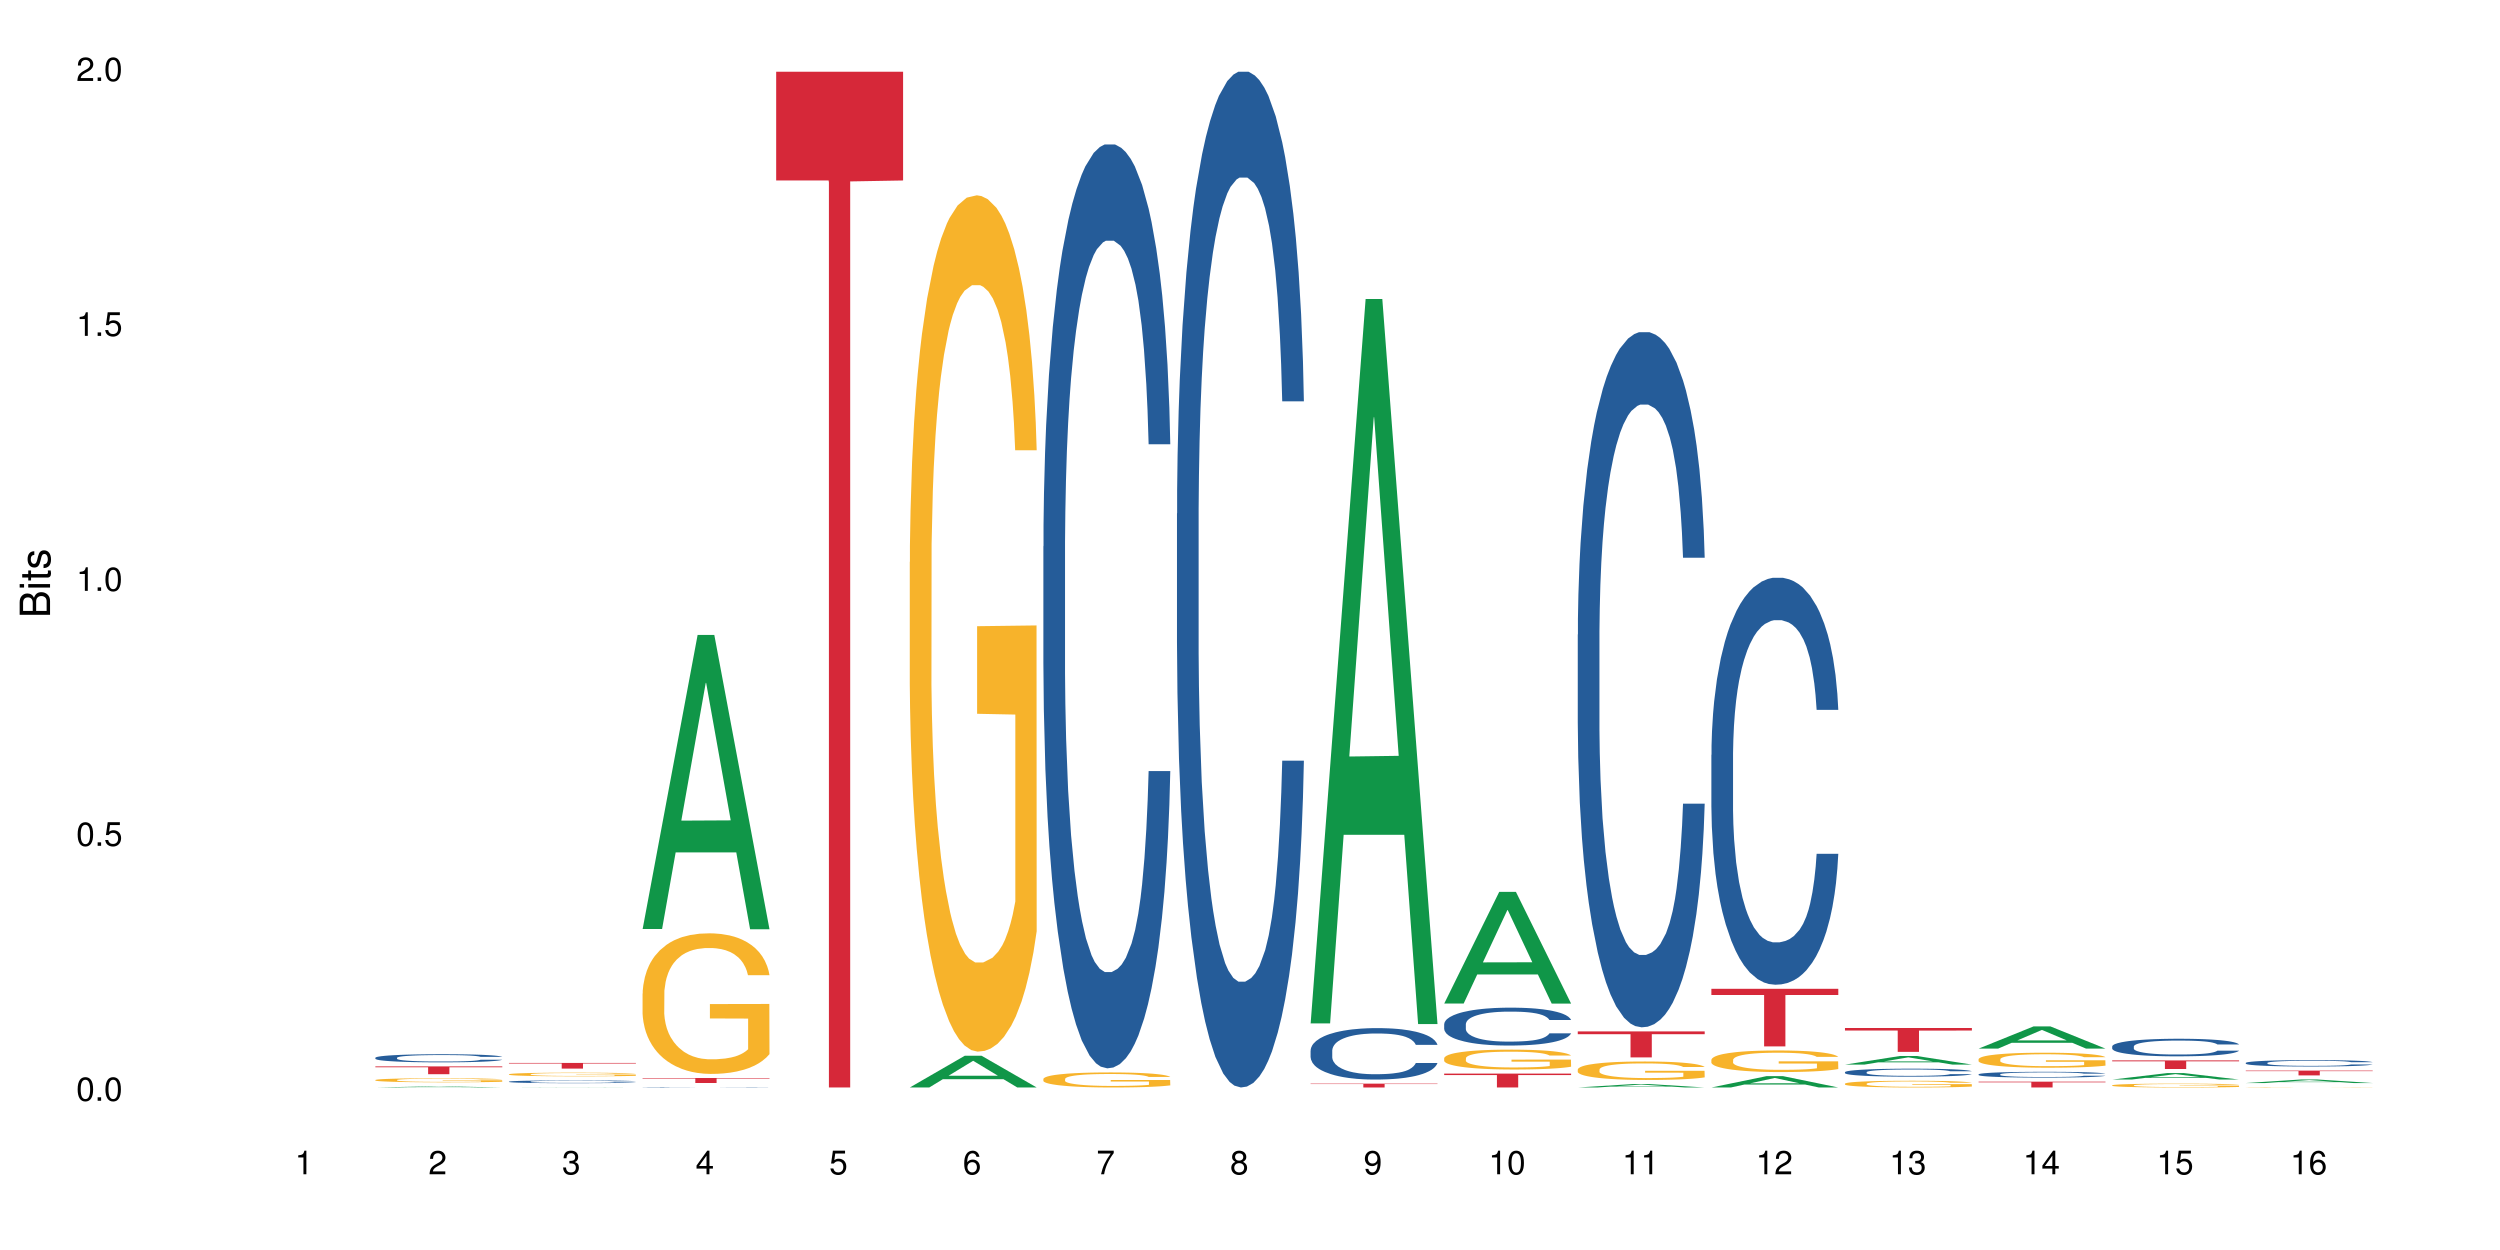 <?xml version="1.0" encoding="UTF-8"?>
<svg xmlns="http://www.w3.org/2000/svg" xmlns:xlink="http://www.w3.org/1999/xlink" width="720pt" height="360pt" viewBox="0 0 720 360" version="1.1">
<defs>
<g>
<symbol overflow="visible" id="glyph0-0">
<path style="stroke:none;" d=""/>
</symbol>
<symbol overflow="visible" id="glyph0-1">
<path style="stroke:none;" d="M 2.641 -6.797 C 2 -6.797 1.422 -6.531 1.078 -6.047 C 0.641 -5.453 0.406 -4.547 0.406 -3.297 C 0.406 -1 1.188 0.219 2.641 0.219 C 4.078 0.219 4.859 -1 4.859 -3.234 C 4.859 -4.562 4.656 -5.438 4.203 -6.047 C 3.844 -6.531 3.281 -6.797 2.641 -6.797 Z M 2.641 -6.047 C 3.547 -6.047 4 -5.125 4 -3.312 C 4 -1.375 3.562 -0.484 2.625 -0.484 C 1.734 -0.484 1.281 -1.422 1.281 -3.281 C 1.281 -5.141 1.734 -6.047 2.641 -6.047 Z M 2.641 -6.047 "/>
</symbol>
<symbol overflow="visible" id="glyph0-2">
<path style="stroke:none;" d="M 1.828 -1 L 0.828 -1 L 0.828 0 L 1.828 0 Z M 1.828 -1 "/>
</symbol>
<symbol overflow="visible" id="glyph0-3">
<path style="stroke:none;" d="M 4.562 -6.797 L 1.062 -6.797 L 0.547 -3.094 L 1.328 -3.094 C 1.719 -3.562 2.047 -3.734 2.578 -3.734 C 3.484 -3.734 4.062 -3.109 4.062 -2.094 C 4.062 -1.125 3.484 -0.531 2.578 -0.531 C 1.828 -0.531 1.375 -0.906 1.188 -1.672 L 0.328 -1.672 C 0.453 -1.109 0.547 -0.844 0.75 -0.594 C 1.125 -0.078 1.828 0.219 2.594 0.219 C 3.969 0.219 4.922 -0.781 4.922 -2.219 C 4.922 -3.562 4.031 -4.484 2.719 -4.484 C 2.25 -4.484 1.859 -4.359 1.469 -4.062 L 1.734 -5.969 L 4.562 -5.969 Z M 4.562 -6.797 "/>
</symbol>
<symbol overflow="visible" id="glyph0-4">
<path style="stroke:none;" d="M 2.484 -4.844 L 2.484 0 L 3.328 0 L 3.328 -6.797 L 2.766 -6.797 C 2.469 -5.75 2.281 -5.609 0.984 -5.453 L 0.984 -4.844 Z M 2.484 -4.844 "/>
</symbol>
<symbol overflow="visible" id="glyph0-5">
<path style="stroke:none;" d="M 4.859 -0.828 L 1.281 -0.828 C 1.359 -1.391 1.672 -1.75 2.5 -2.234 L 3.469 -2.75 C 4.406 -3.266 4.906 -3.969 4.906 -4.812 C 4.906 -5.375 4.672 -5.906 4.266 -6.266 C 3.859 -6.625 3.375 -6.797 2.719 -6.797 C 1.859 -6.797 1.219 -6.5 0.844 -5.922 C 0.609 -5.562 0.5 -5.125 0.484 -4.438 L 1.328 -4.438 C 1.359 -4.906 1.406 -5.188 1.531 -5.406 C 1.75 -5.812 2.188 -6.062 2.703 -6.062 C 3.469 -6.062 4.031 -5.516 4.031 -4.781 C 4.031 -4.25 3.719 -3.797 3.125 -3.438 L 2.234 -2.938 C 0.812 -2.141 0.406 -1.5 0.328 0 L 4.859 0 Z M 4.859 -0.828 "/>
</symbol>
<symbol overflow="visible" id="glyph0-6">
<path style="stroke:none;" d="M 2.125 -3.125 L 2.578 -3.125 C 3.516 -3.125 3.984 -2.703 3.984 -1.891 C 3.984 -1.031 3.469 -0.531 2.578 -0.531 C 1.656 -0.531 1.203 -0.984 1.156 -1.969 L 0.312 -1.969 C 0.344 -1.422 0.438 -1.078 0.609 -0.766 C 0.953 -0.109 1.625 0.219 2.547 0.219 C 3.953 0.219 4.859 -0.609 4.859 -1.906 C 4.859 -2.766 4.516 -3.25 3.703 -3.516 C 4.344 -3.766 4.656 -4.25 4.656 -4.938 C 4.656 -6.109 3.875 -6.797 2.578 -6.797 C 1.203 -6.797 0.484 -6.047 0.453 -4.609 L 1.297 -4.609 C 1.312 -5.016 1.344 -5.25 1.453 -5.453 C 1.641 -5.828 2.062 -6.062 2.594 -6.062 C 3.344 -6.062 3.797 -5.625 3.797 -4.906 C 3.797 -4.422 3.609 -4.141 3.25 -3.984 C 3.016 -3.891 2.719 -3.844 2.125 -3.844 Z M 2.125 -3.125 "/>
</symbol>
<symbol overflow="visible" id="glyph0-7">
<path style="stroke:none;" d="M 3.141 -1.625 L 3.141 0 L 3.984 0 L 3.984 -1.625 L 4.984 -1.625 L 4.984 -2.391 L 3.984 -2.391 L 3.984 -6.797 L 3.359 -6.797 L 0.266 -2.516 L 0.266 -1.625 Z M 3.141 -2.391 L 1 -2.391 L 3.141 -5.359 Z M 3.141 -2.391 "/>
</symbol>
<symbol overflow="visible" id="glyph0-8">
<path style="stroke:none;" d="M 4.781 -5.031 C 4.609 -6.141 3.891 -6.797 2.844 -6.797 C 2.094 -6.797 1.422 -6.438 1.031 -5.828 C 0.609 -5.172 0.406 -4.344 0.406 -3.094 C 0.406 -1.953 0.578 -1.234 0.984 -0.625 C 1.359 -0.078 1.953 0.219 2.703 0.219 C 3.984 0.219 4.922 -0.734 4.922 -2.078 C 4.922 -3.344 4.062 -4.234 2.844 -4.234 C 2.172 -4.234 1.641 -3.969 1.281 -3.469 C 1.281 -5.125 1.828 -6.047 2.797 -6.047 C 3.391 -6.047 3.797 -5.672 3.938 -5.031 Z M 2.734 -3.484 C 3.547 -3.484 4.062 -2.922 4.062 -2 C 4.062 -1.156 3.484 -0.531 2.703 -0.531 C 1.922 -0.531 1.328 -1.188 1.328 -2.047 C 1.328 -2.891 1.906 -3.484 2.734 -3.484 Z M 2.734 -3.484 "/>
</symbol>
<symbol overflow="visible" id="glyph0-9">
<path style="stroke:none;" d="M 4.984 -6.797 L 0.438 -6.797 L 0.438 -5.969 L 4.109 -5.969 C 2.5 -3.656 1.828 -2.234 1.328 0 L 2.219 0 C 2.594 -2.172 3.453 -4.047 4.984 -6.094 Z M 4.984 -6.797 "/>
</symbol>
<symbol overflow="visible" id="glyph0-10">
<path style="stroke:none;" d="M 3.75 -3.578 C 4.453 -4 4.688 -4.344 4.688 -4.984 C 4.688 -6.047 3.844 -6.797 2.641 -6.797 C 1.438 -6.797 0.594 -6.047 0.594 -4.984 C 0.594 -4.359 0.828 -4.016 1.516 -3.578 C 0.734 -3.203 0.359 -2.641 0.359 -1.891 C 0.359 -0.641 1.297 0.219 2.641 0.219 C 3.984 0.219 4.922 -0.641 4.922 -1.875 C 4.922 -2.641 4.531 -3.203 3.75 -3.578 Z M 2.641 -6.047 C 3.359 -6.047 3.812 -5.625 3.812 -4.969 C 3.812 -4.344 3.344 -3.922 2.641 -3.922 C 1.922 -3.922 1.453 -4.344 1.453 -4.984 C 1.453 -5.625 1.922 -6.047 2.641 -6.047 Z M 2.641 -3.203 C 3.484 -3.203 4.062 -2.672 4.062 -1.875 C 4.062 -1.062 3.484 -0.531 2.625 -0.531 C 1.797 -0.531 1.219 -1.078 1.219 -1.875 C 1.219 -2.672 1.797 -3.203 2.641 -3.203 Z M 2.641 -3.203 "/>
</symbol>
<symbol overflow="visible" id="glyph0-11">
<path style="stroke:none;" d="M 0.516 -1.547 C 0.672 -0.438 1.406 0.219 2.438 0.219 C 3.188 0.219 3.859 -0.141 4.266 -0.75 C 4.688 -1.406 4.891 -2.25 4.891 -3.484 C 4.891 -4.625 4.703 -5.359 4.312 -5.953 C 3.938 -6.5 3.344 -6.797 2.594 -6.797 C 1.297 -6.797 0.359 -5.844 0.359 -4.516 C 0.359 -3.25 1.234 -2.344 2.453 -2.344 C 3.094 -2.344 3.562 -2.578 4.016 -3.109 C 4 -1.453 3.469 -0.531 2.5 -0.531 C 1.906 -0.531 1.484 -0.906 1.359 -1.547 Z M 2.578 -6.062 C 3.375 -6.062 3.969 -5.406 3.969 -4.531 C 3.969 -3.688 3.375 -3.094 2.547 -3.094 C 1.734 -3.094 1.234 -3.672 1.234 -4.578 C 1.234 -5.438 1.797 -6.062 2.578 -6.062 Z M 2.578 -6.062 "/>
</symbol>
<symbol overflow="visible" id="glyph1-0">
<path style="stroke:none;" d=""/>
</symbol>
<symbol overflow="visible" id="glyph1-1">
<path style="stroke:none;" d="M 0 -0.953 L 0 -4.891 C 0 -5.719 -0.234 -6.344 -0.734 -6.797 C -1.188 -7.234 -1.812 -7.469 -2.5 -7.469 C -3.547 -7.469 -4.188 -7 -4.625 -5.875 C -4.984 -6.672 -5.641 -7.094 -6.531 -7.094 C -7.156 -7.094 -7.734 -6.859 -8.141 -6.391 C -8.562 -5.938 -8.75 -5.344 -8.75 -4.5 L -8.75 -0.953 Z M -4.984 -2.062 L -7.766 -2.062 L -7.766 -4.219 C -7.766 -4.844 -7.688 -5.203 -7.453 -5.5 C -7.219 -5.812 -6.859 -5.969 -6.375 -5.969 C -5.906 -5.969 -5.531 -5.812 -5.297 -5.5 C -5.062 -5.203 -4.984 -4.844 -4.984 -4.219 Z M -0.984 -2.062 L -4 -2.062 L -4 -4.781 C -4 -5.328 -3.859 -5.688 -3.578 -5.953 C -3.297 -6.219 -2.922 -6.359 -2.484 -6.359 C -2.062 -6.359 -1.688 -6.219 -1.406 -5.953 C -1.109 -5.688 -0.984 -5.328 -0.984 -4.781 Z M -0.984 -2.062 "/>
</symbol>
<symbol overflow="visible" id="glyph1-2">
<path style="stroke:none;" d="M -6.281 -1.797 L -6.281 -0.797 L 0 -0.797 L 0 -1.797 Z M -8.75 -1.797 L -8.75 -0.797 L -7.484 -0.797 L -7.484 -1.797 Z M -8.75 -1.797 "/>
</symbol>
<symbol overflow="visible" id="glyph1-3">
<path style="stroke:none;" d="M -6.281 -3.047 L -6.281 -2.016 L -8.016 -2.016 L -8.016 -1.016 L -6.281 -1.016 L -6.281 -0.172 L -5.469 -0.172 L -5.469 -1.016 L -0.719 -1.016 C -0.078 -1.016 0.281 -1.453 0.281 -2.234 C 0.281 -2.469 0.25 -2.719 0.188 -3.047 L -0.641 -3.047 C -0.609 -2.922 -0.594 -2.766 -0.594 -2.562 C -0.594 -2.141 -0.719 -2.016 -1.156 -2.016 L -5.469 -2.016 L -5.469 -3.047 Z M -6.281 -3.047 "/>
</symbol>
<symbol overflow="visible" id="glyph1-4">
<path style="stroke:none;" d="M -4.531 -5.25 C -5.766 -5.25 -6.469 -4.422 -6.469 -2.969 C -6.469 -1.516 -5.719 -0.562 -4.547 -0.562 C -3.562 -0.562 -3.094 -1.062 -2.734 -2.562 L -2.516 -3.484 C -2.344 -4.188 -2.094 -4.469 -1.625 -4.469 C -1.047 -4.469 -0.641 -3.875 -0.641 -3 C -0.641 -2.453 -0.797 -2 -1.062 -1.75 C -1.25 -1.594 -1.422 -1.531 -1.875 -1.469 L -1.875 -0.406 C -0.422 -0.453 0.281 -1.266 0.281 -2.922 C 0.281 -4.5 -0.5 -5.516 -1.719 -5.516 C -2.656 -5.516 -3.172 -4.984 -3.469 -3.734 L -3.703 -2.766 C -3.891 -1.953 -4.156 -1.609 -4.594 -1.609 C -5.172 -1.609 -5.547 -2.125 -5.547 -2.938 C -5.547 -3.75 -5.203 -4.172 -4.531 -4.203 Z M -4.531 -5.25 "/>
</symbol>
</g>
</defs>
<g id="surface48161">
<rect x="0" y="0" width="720" height="360" style="fill:rgb(100%,100%,100%);fill-opacity:1;stroke:none;"/>
<path style=" stroke:none;fill-rule:nonzero;fill:rgb(6.275%,58.824%,28.235%);fill-opacity:1;" d="M 108.105 313.195 L 108.145 313.195 L 123.961 312.879 L 128.766 312.879 L 144.66 313.195 L 139.074 313.195 L 135.09 313.113 L 117.637 313.113 L 113.73 313.195 L 108.105 313.195 L 119.312 313.078 L 133.492 313.078 L 126.422 312.93 L 126.344 312.93 L 126.266 312.934 L 119.273 313.078 L 119.312 313.078 Z M 108.105 313.195 "/>
<path style=" stroke:none;fill-rule:nonzero;fill:rgb(14.51%,36.078%,60%);fill-opacity:1;" d="M 108.105 304.633 L 108.152 304.633 L 108.152 304.582 L 108.285 304.5 L 108.598 304.398 L 108.91 304.328 L 109.711 304.199 L 110.824 304.078 L 111.984 303.984 L 112.832 303.93 L 113.59 303.887 L 115.328 303.809 L 116.441 303.766 L 117.645 303.73 L 119.117 303.695 L 120.188 303.672 L 122.594 303.637 L 124.375 303.625 L 125.758 303.617 L 128.746 303.617 L 130.527 303.625 L 131.82 303.637 L 133.246 303.652 L 134.453 303.672 L 136.547 303.719 L 138.418 303.777 L 139.266 303.812 L 140.602 303.879 L 141.629 303.945 L 142.34 304 L 143.145 304.078 L 143.855 304.176 L 144.391 304.285 L 144.66 304.375 L 138.418 304.375 L 138.105 304.289 L 137.75 304.223 L 137.082 304.137 L 136.414 304.074 L 135.477 304.012 L 134.629 303.973 L 133.469 303.93 L 132.445 303.906 L 131.375 303.887 L 130.352 303.875 L 128.391 303.859 L 126.117 303.859 L 125.27 303.863 L 123.531 303.883 L 122.594 303.898 L 121.258 303.926 L 120.32 303.953 L 119.207 303.996 L 118.449 304.035 L 117.512 304.09 L 116.844 304.137 L 116.086 304.207 L 115.641 304.262 L 115.238 304.32 L 114.883 304.395 L 114.613 304.469 L 114.438 304.547 L 114.348 304.625 L 114.348 304.953 L 114.438 305.031 L 114.66 305.121 L 115.238 305.254 L 116.086 305.367 L 117.066 305.457 L 118.004 305.52 L 118.539 305.551 L 119.25 305.582 L 120.363 305.625 L 121.969 305.668 L 122.906 305.688 L 124.332 305.703 L 125.805 305.711 L 127.766 305.711 L 129.504 305.703 L 130.664 305.691 L 131.867 305.676 L 133.516 305.641 L 134.539 305.605 L 135.434 305.562 L 136.102 305.523 L 136.547 305.488 L 137.215 305.422 L 137.75 305.352 L 138.152 305.277 L 138.418 305.203 L 144.66 305.203 L 144.391 305.289 L 143.992 305.371 L 143.59 305.434 L 142.965 305.508 L 142.254 305.574 L 141.227 305.648 L 140.379 305.699 L 139.266 305.754 L 138.242 305.793 L 137.125 305.828 L 135.477 305.871 L 134.406 305.895 L 133.246 305.914 L 131.867 305.93 L 130.129 305.945 L 128.254 305.953 L 126.516 305.957 L 124.645 305.953 L 123.262 305.941 L 121.434 305.922 L 119.16 305.887 L 117.512 305.844 L 116.219 305.805 L 115.105 305.762 L 113.855 305.703 L 112.254 305.609 L 111.27 305.535 L 110.602 305.477 L 109.844 305.395 L 109.309 305.32 L 108.688 305.199 L 108.238 305.047 L 108.105 304.93 Z M 108.105 304.633 "/>
<path style=" stroke:none;fill-rule:nonzero;fill:rgb(96.863%,70.196%,16.863%);fill-opacity:1;" d="M 108.105 311.039 L 108.152 311.035 L 108.152 311.016 L 108.328 310.969 L 108.773 310.902 L 109.355 310.848 L 109.98 310.805 L 110.379 310.781 L 111.047 310.75 L 111.629 310.727 L 113.098 310.68 L 114.973 310.633 L 115.996 310.613 L 117.156 310.598 L 118.805 310.574 L 119.562 310.57 L 121.879 310.551 L 124.512 310.539 L 128.746 310.539 L 130.574 310.543 L 133.07 310.555 L 134.496 310.566 L 135.609 310.574 L 136.77 310.59 L 138.195 310.609 L 139.531 310.637 L 140.602 310.664 L 141.672 310.695 L 142.562 310.727 L 143.32 310.766 L 143.992 310.809 L 144.391 310.848 L 144.66 310.887 L 138.465 310.887 L 138.105 310.848 L 137.707 310.82 L 137.035 310.785 L 136.367 310.758 L 135.699 310.738 L 134.453 310.711 L 133.383 310.691 L 132.043 310.68 L 130.75 310.668 L 129.281 310.664 L 128.391 310.66 L 126.027 310.66 L 123.887 310.668 L 122.637 310.676 L 121.746 310.684 L 120.5 310.699 L 119.742 310.715 L 119.297 310.723 L 117.957 310.754 L 117.066 310.785 L 116.574 310.805 L 115.953 310.836 L 115.508 310.867 L 115.016 310.91 L 114.75 310.941 L 114.391 311.012 L 114.348 311.207 L 114.48 311.246 L 114.75 311.289 L 115.105 311.328 L 115.641 311.367 L 116.176 311.398 L 117.109 311.441 L 117.914 311.469 L 118.539 311.488 L 119.742 311.516 L 120.23 311.523 L 121.391 311.543 L 122.594 311.559 L 124.066 311.57 L 125.18 311.578 L 126.961 311.582 L 129.234 311.582 L 131.91 311.578 L 133.605 311.57 L 134.762 311.559 L 135.52 311.551 L 136.457 311.539 L 137.125 311.531 L 137.75 311.52 L 138.508 311.5 L 138.508 311.246 L 127.496 311.246 L 127.496 311.125 L 144.613 311.125 L 144.66 311.539 L 143.723 311.57 L 142.562 311.598 L 141.449 311.617 L 140.289 311.637 L 138.641 311.656 L 137.305 311.672 L 135.254 311.684 L 133.383 311.695 L 131.422 311.699 L 129.68 311.703 L 127.633 311.707 L 125.805 311.703 L 123.844 311.695 L 122.281 311.688 L 119.43 311.664 L 117.645 311.641 L 116.488 311.625 L 115.285 311.602 L 114.078 311.574 L 113.012 311.547 L 112.297 311.523 L 111.582 311.496 L 110.824 311.465 L 110.113 311.43 L 109.578 311.395 L 109.086 311.359 L 108.73 311.324 L 108.375 311.277 L 108.195 311.238 L 108.105 311.203 Z M 108.105 311.039 "/>
<path style=" stroke:none;fill-rule:nonzero;fill:rgb(83.922%,15.686%,22.353%);fill-opacity:1;" d="M 108.105 307.129 L 144.66 307.129 L 144.66 307.371 L 129.426 307.371 L 129.426 309.363 L 123.297 309.363 L 123.297 307.375 L 123.207 307.371 L 108.105 307.371 Z M 108.105 307.129 "/>
<path style=" stroke:none;fill-rule:nonzero;fill:rgb(6.275%,58.824%,28.235%);fill-opacity:1;" d="M 146.582 313.195 L 146.621 313.195 L 162.438 313.133 L 167.242 313.133 L 183.137 313.195 L 177.551 313.195 L 173.57 313.18 L 156.113 313.18 L 152.207 313.195 L 146.582 313.195 L 157.793 313.172 L 171.969 313.172 L 164.898 313.145 L 164.742 313.145 L 157.754 313.172 L 157.793 313.172 Z M 146.582 313.195 "/>
<path style=" stroke:none;fill-rule:nonzero;fill:rgb(14.51%,36.078%,60%);fill-opacity:1;" d="M 146.582 311.504 L 146.629 311.504 L 146.629 311.488 L 146.762 311.461 L 147.074 311.426 L 147.387 311.398 L 148.188 311.355 L 149.301 311.316 L 150.461 311.281 L 151.309 311.262 L 152.066 311.25 L 153.805 311.223 L 154.918 311.207 L 156.121 311.195 L 157.594 311.184 L 158.664 311.176 L 161.07 311.164 L 162.855 311.16 L 164.234 311.156 L 167.223 311.156 L 169.004 311.16 L 170.297 311.164 L 171.727 311.168 L 172.93 311.176 L 175.023 311.191 L 176.895 311.211 L 177.742 311.223 L 179.078 311.246 L 180.105 311.27 L 180.82 311.289 L 181.621 311.316 L 182.336 311.348 L 182.867 311.387 L 183.137 311.418 L 176.895 311.418 L 176.582 311.387 L 176.227 311.363 L 175.559 311.336 L 174.891 311.312 L 173.953 311.293 L 173.105 311.277 L 171.949 311.266 L 170.922 311.254 L 169.852 311.25 L 168.828 311.246 L 166.867 311.238 L 164.594 311.238 L 163.746 311.242 L 162.008 311.246 L 161.07 311.254 L 159.734 311.262 L 158.797 311.273 L 157.684 311.285 L 156.926 311.301 L 155.988 311.32 L 155.32 311.336 L 154.562 311.359 L 154.117 311.379 L 153.715 311.398 L 153.359 311.422 L 153.09 311.449 L 152.914 311.477 L 152.824 311.504 L 152.824 311.617 L 152.914 311.641 L 153.137 311.672 L 153.715 311.719 L 154.562 311.758 L 155.543 311.789 L 156.48 311.809 L 157.016 311.82 L 157.727 311.832 L 158.844 311.848 L 160.445 311.859 L 161.383 311.867 L 162.809 311.871 L 164.281 311.875 L 166.242 311.875 L 167.98 311.871 L 169.141 311.871 L 170.344 311.863 L 171.992 311.852 L 173.016 311.84 L 173.91 311.824 L 174.578 311.812 L 175.023 311.801 L 175.691 311.777 L 176.227 311.75 L 176.629 311.727 L 176.895 311.699 L 183.137 311.699 L 182.867 311.73 L 182.469 311.758 L 182.066 311.781 L 181.441 311.805 L 180.73 311.828 L 179.703 311.855 L 178.855 311.871 L 177.742 311.891 L 176.719 311.902 L 175.602 311.918 L 173.953 311.93 L 172.883 311.938 L 171.727 311.945 L 170.344 311.949 L 168.605 311.957 L 166.73 311.957 L 164.992 311.961 L 163.121 311.957 L 161.738 311.957 L 159.91 311.949 L 157.637 311.934 L 155.988 311.922 L 154.695 311.906 L 153.582 311.895 L 152.332 311.871 L 150.73 311.84 L 149.75 311.816 L 149.078 311.797 L 148.32 311.766 L 147.785 311.742 L 147.164 311.699 L 146.719 311.648 L 146.582 311.605 Z M 146.582 311.504 "/>
<path style=" stroke:none;fill-rule:nonzero;fill:rgb(96.863%,70.196%,16.863%);fill-opacity:1;" d="M 146.582 309.379 L 146.629 309.379 L 146.629 309.359 L 146.805 309.316 L 147.25 309.258 L 147.832 309.211 L 148.457 309.172 L 148.855 309.152 L 149.523 309.121 L 150.105 309.102 L 151.574 309.059 L 153.449 309.016 L 154.473 309 L 155.633 308.984 L 157.281 308.965 L 158.039 308.957 L 160.359 308.941 L 162.988 308.934 L 165.887 308.93 L 167.223 308.934 L 169.051 308.938 L 171.547 308.945 L 172.973 308.957 L 174.086 308.965 L 175.246 308.977 L 176.672 308.996 L 178.012 309.02 L 179.078 309.043 L 180.148 309.07 L 181.043 309.102 L 181.801 309.137 L 182.469 309.176 L 182.867 309.211 L 183.137 309.242 L 176.941 309.242 L 176.582 309.211 L 176.184 309.184 L 175.516 309.152 L 174.844 309.129 L 174.176 309.109 L 172.93 309.086 L 171.859 309.07 L 170.52 309.059 L 169.227 309.047 L 167.758 309.043 L 164.504 309.043 L 162.363 309.047 L 161.117 309.055 L 160.223 309.062 L 158.977 309.078 L 158.219 309.09 L 157.773 309.098 L 156.434 309.125 L 155.543 309.152 L 155.055 309.172 L 154.43 309.199 L 153.984 309.227 L 153.492 309.266 L 153.227 309.293 L 152.867 309.359 L 152.824 309.531 L 152.957 309.566 L 153.227 309.605 L 153.582 309.641 L 154.117 309.68 L 154.652 309.707 L 155.586 309.742 L 156.391 309.77 L 157.016 309.785 L 158.219 309.812 L 158.707 309.82 L 159.867 309.836 L 161.07 309.852 L 162.543 309.863 L 163.656 309.867 L 165.438 309.871 L 167.711 309.871 L 170.387 309.867 L 172.082 309.859 L 173.242 309.852 L 174 309.844 L 174.934 309.832 L 175.602 309.824 L 176.227 309.812 L 176.984 309.797 L 176.984 309.566 L 165.973 309.566 L 165.973 309.461 L 183.094 309.457 L 183.137 309.832 L 182.199 309.859 L 181.043 309.883 L 179.926 309.902 L 178.77 309.922 L 177.117 309.938 L 175.781 309.949 L 173.73 309.965 L 171.859 309.973 L 169.898 309.977 L 168.16 309.98 L 164.281 309.98 L 162.32 309.973 L 160.758 309.965 L 159.332 309.957 L 157.906 309.945 L 156.121 309.922 L 154.965 309.906 L 153.762 309.887 L 152.555 309.863 L 151.488 309.836 L 150.773 309.816 L 150.059 309.793 L 149.301 309.766 L 148.59 309.734 L 148.055 309.703 L 147.562 309.668 L 147.207 309.637 L 146.852 309.594 L 146.672 309.559 L 146.582 309.531 Z M 146.582 309.379 "/>
<path style=" stroke:none;fill-rule:nonzero;fill:rgb(83.922%,15.686%,22.353%);fill-opacity:1;" d="M 146.582 306.129 L 183.137 306.129 L 183.137 306.301 L 167.902 306.305 L 167.902 307.758 L 161.773 307.758 L 161.773 306.305 L 161.684 306.301 L 146.582 306.301 Z M 146.582 306.129 "/>
<path style=" stroke:none;fill-rule:nonzero;fill:rgb(6.275%,58.824%,28.235%);fill-opacity:1;" d="M 185.059 267.543 L 185.098 267.461 L 200.914 182.855 L 205.719 182.855 L 221.613 267.621 L 216.027 267.621 L 212.047 245.496 L 194.59 245.496 L 190.684 267.543 L 185.059 267.543 L 196.27 236.34 L 210.445 236.262 L 203.375 196.703 L 203.297 196.625 L 203.219 196.863 L 196.23 236.262 L 196.27 236.34 Z M 185.059 267.543 "/>
<path style=" stroke:none;fill-rule:nonzero;fill:rgb(14.51%,36.078%,60%);fill-opacity:1;" d="M 185.059 313.125 L 185.105 313.125 L 185.105 313.121 L 185.238 313.117 L 185.551 313.109 L 185.863 313.105 L 186.664 313.102 L 187.781 313.094 L 188.938 313.09 L 189.785 313.086 L 190.543 313.082 L 192.281 313.078 L 193.395 313.078 L 194.602 313.074 L 196.07 313.074 L 197.141 313.07 L 211.406 313.07 L 213.5 313.074 L 215.371 313.078 L 216.219 313.078 L 217.559 313.082 L 218.582 313.086 L 219.297 313.09 L 220.098 313.094 L 220.812 313.098 L 221.348 313.105 L 221.613 313.109 L 215.371 313.109 L 215.062 313.105 L 214.703 313.102 L 213.367 313.094 L 212.43 313.09 L 211.582 313.086 L 209.398 313.086 L 208.328 313.082 L 199.547 313.082 L 198.211 313.086 L 197.273 313.086 L 196.16 313.09 L 195.402 313.09 L 194.465 313.094 L 193.797 313.098 L 193.039 313.102 L 192.594 313.105 L 192.191 313.105 L 191.836 313.109 L 191.57 313.113 L 191.301 313.125 L 191.301 313.141 L 191.391 313.145 L 191.613 313.152 L 192.191 313.156 L 193.039 313.164 L 194.02 313.168 L 194.957 313.172 L 195.492 313.172 L 196.203 313.176 L 197.32 313.18 L 199.859 313.18 L 201.285 313.184 L 206.457 313.184 L 207.617 313.18 L 210.469 313.18 L 211.496 313.176 L 212.387 313.176 L 213.055 313.172 L 213.5 313.172 L 214.168 313.168 L 214.703 313.164 L 215.105 313.16 L 215.371 313.156 L 221.613 313.156 L 221.348 313.16 L 220.543 313.168 L 219.918 313.172 L 219.207 313.176 L 218.18 313.18 L 217.336 313.184 L 216.219 313.184 L 215.195 313.188 L 214.078 313.188 L 212.43 313.191 L 211.359 313.191 L 210.203 313.195 L 198.391 313.195 L 196.117 313.191 L 194.465 313.191 L 193.172 313.188 L 192.059 313.184 L 190.812 313.184 L 189.207 313.176 L 188.227 313.172 L 187.555 313.168 L 186.797 313.164 L 186.266 313.16 L 185.641 313.156 L 185.195 313.145 L 185.059 313.141 Z M 185.059 313.125 "/>
<path style=" stroke:none;fill-rule:nonzero;fill:rgb(96.863%,70.196%,16.863%);fill-opacity:1;" d="M 185.059 286.141 L 185.105 286.102 L 185.105 285.363 L 185.281 283.699 L 185.73 281.406 L 186.309 279.52 L 186.934 278.043 L 187.332 277.266 L 188.004 276.156 L 188.582 275.34 L 190.055 273.676 L 191.926 272.125 L 192.949 271.457 L 194.109 270.828 L 195.758 270.129 L 196.516 269.867 L 198.836 269.277 L 201.465 268.906 L 204.363 268.797 L 205.699 268.832 L 207.527 268.98 L 210.023 269.387 L 211.449 269.758 L 212.562 270.129 L 213.723 270.609 L 215.148 271.348 L 216.488 272.234 L 217.559 273.121 L 218.625 274.23 L 219.52 275.414 L 220.277 276.711 L 220.945 278.262 L 221.348 279.559 L 221.613 280.852 L 215.418 280.852 L 215.062 279.559 L 214.66 278.559 L 213.992 277.34 L 213.32 276.449 L 212.652 275.75 L 211.406 274.785 L 210.336 274.195 L 209 273.676 L 207.707 273.344 L 206.234 273.121 L 205.344 273.051 L 202.98 273.051 L 200.84 273.309 L 199.594 273.605 L 198.699 273.898 L 197.453 274.453 L 196.695 274.898 L 196.25 275.195 L 194.91 276.34 L 194.02 277.375 L 193.531 278.078 L 192.906 279.188 L 192.461 280.188 L 191.969 281.664 L 191.703 282.773 L 191.344 285.289 L 191.301 291.945 L 191.434 293.352 L 191.703 294.867 L 192.059 296.199 L 192.594 297.605 L 193.129 298.676 L 194.066 300.117 L 194.867 301.078 L 195.492 301.707 L 196.695 302.707 L 197.184 303.039 L 198.344 303.707 L 199.547 304.223 L 201.02 304.668 L 202.133 304.891 L 203.918 305.074 L 206.191 305.074 L 208.863 304.852 L 210.559 304.555 L 211.719 304.262 L 212.477 304 L 213.41 303.594 L 214.078 303.227 L 214.703 302.816 L 215.461 302.188 L 215.461 293.352 L 204.453 293.312 L 204.453 289.172 L 221.57 289.137 L 221.613 303.594 L 220.676 304.594 L 219.52 305.555 L 218.402 306.293 L 217.246 306.922 L 215.594 307.625 L 214.258 308.07 L 212.207 308.586 L 210.336 308.918 L 208.375 309.141 L 206.637 309.254 L 204.586 309.289 L 202.758 309.215 L 200.797 308.992 L 199.234 308.699 L 197.809 308.328 L 196.383 307.848 L 194.602 307.07 L 193.441 306.441 L 192.238 305.664 L 191.035 304.742 L 189.965 303.742 L 189.25 302.965 L 188.539 302.078 L 187.781 300.969 L 187.066 299.711 L 186.531 298.566 L 186.039 297.27 L 185.684 296.051 L 185.328 294.387 L 185.148 293.055 L 185.059 291.91 Z M 185.059 286.141 "/>
<path style=" stroke:none;fill-rule:nonzero;fill:rgb(83.922%,15.686%,22.353%);fill-opacity:1;" d="M 185.059 310.465 L 221.613 310.465 L 221.613 310.617 L 206.379 310.617 L 206.379 311.895 L 200.25 311.895 L 200.25 310.621 L 200.16 310.617 L 185.059 310.617 Z M 185.059 310.465 "/>
<path style=" stroke:none;fill-rule:nonzero;fill:rgb(83.922%,15.686%,22.353%);fill-opacity:1;" d="M 223.539 20.664 L 260.09 20.664 L 260.09 51.977 L 244.855 52.25 L 244.855 313.195 L 238.727 313.195 L 238.727 52.527 L 238.637 51.977 L 223.539 51.977 Z M 223.539 20.664 "/>
<path style=" stroke:none;fill-rule:nonzero;fill:rgb(6.275%,58.824%,28.235%);fill-opacity:1;" d="M 262.016 313.188 L 262.055 313.18 L 277.871 304.047 L 282.672 304.047 L 298.566 313.195 L 292.984 313.195 L 289 310.809 L 271.543 310.809 L 267.637 313.188 L 262.016 313.188 L 273.223 309.82 L 287.398 309.812 L 280.328 305.539 L 280.25 305.531 L 280.172 305.559 L 273.184 309.812 L 273.223 309.82 Z M 262.016 313.188 "/>
<path style=" stroke:none;fill-rule:nonzero;fill:rgb(96.863%,70.196%,16.863%);fill-opacity:1;" d="M 262.016 161.879 L 262.059 161.652 L 262.059 157.148 L 262.238 147.012 L 262.684 133.047 L 263.262 121.562 L 263.887 112.551 L 264.289 107.82 L 264.957 101.066 L 265.535 96.109 L 267.008 85.977 L 268.879 76.516 L 269.906 72.461 L 271.062 68.633 L 272.711 64.352 L 273.469 62.777 L 275.789 59.172 L 278.418 56.922 L 281.316 56.246 L 282.652 56.469 L 284.48 57.371 L 286.977 59.848 L 288.402 62.102 L 289.52 64.352 L 290.676 67.281 L 292.105 71.785 L 293.441 77.191 L 294.512 82.598 L 295.582 89.352 L 296.473 96.562 L 297.23 104.445 L 297.898 113.902 L 298.301 121.785 L 298.566 129.668 L 292.371 129.668 L 292.016 121.785 L 291.613 115.707 L 290.945 108.273 L 290.277 102.867 L 289.605 98.586 L 288.359 92.73 L 287.289 89.129 L 285.953 85.977 L 284.66 83.949 L 283.188 82.598 L 282.297 82.145 L 279.934 82.145 L 277.793 83.723 L 276.547 85.523 L 275.656 87.328 L 274.406 90.703 L 273.648 93.406 L 273.203 95.211 L 271.867 102.191 L 270.973 108.496 L 270.484 112.777 L 269.859 119.535 L 269.414 125.613 L 268.922 134.625 L 268.656 141.383 L 268.301 156.695 L 268.254 197.238 L 268.391 205.797 L 268.656 215.031 L 269.012 223.141 L 269.547 231.699 L 270.082 238.23 L 271.02 247.016 L 271.82 252.871 L 272.445 256.699 L 273.648 262.781 L 274.141 264.809 L 275.297 268.859 L 276.5 272.016 L 277.973 274.719 L 279.086 276.07 L 280.871 277.195 L 283.145 277.195 L 285.816 275.844 L 287.512 274.043 L 288.672 272.238 L 289.43 270.664 L 290.363 268.184 L 291.035 265.934 L 291.656 263.457 L 292.414 259.625 L 292.414 205.797 L 281.406 205.57 L 281.406 180.348 L 298.523 180.121 L 298.566 268.184 L 297.633 274.266 L 296.473 280.121 L 295.359 284.629 L 294.199 288.457 L 292.551 292.734 L 291.211 295.438 L 289.16 298.59 L 287.289 300.617 L 285.328 301.969 L 283.59 302.645 L 281.539 302.871 L 279.711 302.422 L 277.75 301.07 L 276.191 299.266 L 274.762 297.016 L 273.336 294.086 L 271.555 289.355 L 270.395 285.527 L 269.191 280.797 L 267.988 275.168 L 266.918 269.086 L 266.203 264.355 L 265.492 258.949 L 264.734 252.195 L 264.02 244.535 L 263.484 237.555 L 262.996 229.672 L 262.637 222.238 L 262.281 212.102 L 262.102 203.996 L 262.016 197.012 Z M 262.016 161.879 "/>
<path style=" stroke:none;fill-rule:nonzero;fill:rgb(14.51%,36.078%,60%);fill-opacity:1;" d="M 300.492 157.375 L 300.535 157.133 L 300.535 151.293 L 300.668 142.051 L 300.98 130.375 L 301.293 122.352 L 302.098 108 L 303.211 94.137 L 304.371 83.434 L 305.215 77.109 L 305.973 72.246 L 307.711 63.246 L 308.828 58.625 L 310.031 54.492 L 311.5 50.355 L 312.57 47.926 L 314.98 44.031 L 316.762 42.328 L 318.145 41.602 L 321.129 41.602 L 322.914 42.574 L 324.207 43.789 L 325.633 45.734 L 326.836 47.926 L 328.93 53.273 L 330.805 60.086 L 331.652 63.977 L 332.988 71.516 L 334.012 78.812 L 334.727 85.137 L 335.527 94.137 L 336.242 105.082 L 336.777 117.484 L 337.043 127.945 L 330.805 127.945 L 330.492 118.215 L 330.137 110.676 L 329.465 100.703 L 328.797 93.648 L 327.863 86.598 L 327.016 81.977 L 325.855 77.355 L 324.832 74.434 L 323.762 72.246 L 322.734 70.785 L 320.773 69.328 L 318.5 69.328 L 317.652 69.812 L 315.914 71.762 L 314.98 73.461 L 313.641 76.867 L 312.707 80.031 L 311.59 84.895 L 310.832 89.027 L 309.898 95.352 L 309.227 100.945 L 308.469 108.973 L 308.023 115.055 L 307.625 121.863 L 307.266 129.891 L 307 138.402 L 306.82 147.402 L 306.73 156.156 L 306.73 193.855 L 306.82 202.613 L 307.043 212.828 L 307.625 227.664 L 308.469 240.555 L 309.449 250.77 L 310.387 258.066 L 310.922 261.473 L 311.637 265.363 L 312.75 270.23 L 314.355 275.094 L 315.289 277.039 L 316.719 278.984 L 318.188 279.957 L 320.148 279.957 L 321.887 278.984 L 323.047 277.77 L 324.25 275.824 L 325.898 271.688 L 326.926 267.797 L 327.816 263.176 L 328.484 258.555 L 328.93 254.664 L 329.602 247.121 L 330.137 238.852 L 330.535 230.34 L 330.805 222.07 L 337.043 222.07 L 336.777 231.801 L 336.375 241.285 L 335.973 248.34 L 335.352 256.852 L 334.637 264.391 L 333.613 272.906 L 332.766 278.5 L 331.652 284.578 L 330.625 289.199 L 329.512 293.336 L 327.863 298.199 L 326.793 300.633 L 325.633 302.82 L 324.25 304.766 L 322.512 306.469 L 320.641 307.441 L 318.902 307.684 L 317.027 307.199 L 315.648 306.227 L 313.82 304.035 L 311.547 299.66 L 309.898 295.039 L 308.605 290.418 L 307.488 285.551 L 306.242 278.984 L 304.637 268.285 L 303.656 260.016 L 302.988 253.203 L 302.23 243.719 L 301.695 235.207 L 301.07 221.586 L 300.625 204.316 L 300.492 190.938 Z M 300.492 157.375 "/>
<path style=" stroke:none;fill-rule:nonzero;fill:rgb(96.863%,70.196%,16.863%);fill-opacity:1;" d="M 300.492 310.719 L 300.535 310.715 L 300.535 310.633 L 300.715 310.457 L 301.16 310.211 L 301.738 310.008 L 302.363 309.852 L 302.766 309.766 L 303.434 309.648 L 304.012 309.562 L 305.484 309.383 L 307.355 309.215 L 308.383 309.145 L 309.539 309.078 L 311.191 309.004 L 311.949 308.977 L 314.266 308.91 L 316.895 308.871 L 319.793 308.859 L 321.129 308.863 L 322.957 308.879 L 325.453 308.922 L 326.879 308.965 L 327.996 309.004 L 329.152 309.055 L 330.582 309.133 L 331.918 309.227 L 332.988 309.324 L 334.059 309.441 L 334.949 309.57 L 335.707 309.707 L 336.375 309.875 L 336.777 310.012 L 337.043 310.152 L 330.848 310.152 L 330.492 310.012 L 330.09 309.906 L 329.422 309.773 L 328.754 309.68 L 328.086 309.605 L 326.836 309.5 L 325.766 309.438 L 324.43 309.383 L 323.137 309.348 L 321.664 309.324 L 320.773 309.316 L 318.41 309.316 L 316.27 309.344 L 315.023 309.375 L 314.133 309.406 L 312.883 309.465 L 312.125 309.512 L 311.68 309.547 L 310.344 309.668 L 309.449 309.777 L 308.961 309.855 L 308.336 309.973 L 307.891 310.078 L 307.402 310.238 L 307.133 310.355 L 306.777 310.625 L 306.73 311.34 L 306.867 311.488 L 307.133 311.652 L 307.488 311.793 L 308.023 311.945 L 308.559 312.059 L 309.496 312.215 L 310.297 312.316 L 310.922 312.383 L 312.125 312.492 L 312.617 312.527 L 313.773 312.598 L 314.98 312.652 L 316.449 312.699 L 317.562 312.727 L 319.348 312.746 L 321.621 312.746 L 324.297 312.719 L 325.988 312.688 L 327.148 312.656 L 327.906 312.629 L 328.844 312.586 L 329.512 312.547 L 330.137 312.504 L 330.895 312.438 L 330.895 311.488 L 319.883 311.484 L 319.883 311.043 L 337 311.039 L 337.043 312.586 L 336.109 312.691 L 334.949 312.797 L 333.836 312.875 L 332.676 312.941 L 331.027 313.02 L 329.688 313.066 L 327.637 313.121 L 325.766 313.156 L 323.805 313.18 L 322.066 313.191 L 320.016 313.195 L 318.188 313.188 L 316.227 313.164 L 314.668 313.133 L 313.238 313.094 L 311.812 313.043 L 310.031 312.957 L 308.871 312.891 L 307.668 312.809 L 306.465 312.707 L 305.395 312.602 L 304.68 312.52 L 303.969 312.422 L 303.211 312.305 L 302.496 312.172 L 301.961 312.047 L 301.473 311.91 L 301.117 311.777 L 300.758 311.602 L 300.582 311.457 L 300.492 311.336 Z M 300.492 310.719 "/>
<path style=" stroke:none;fill-rule:nonzero;fill:rgb(14.51%,36.078%,60%);fill-opacity:1;" d="M 338.969 147.945 L 339.012 147.676 L 339.012 141.258 L 339.145 131.098 L 339.457 118.262 L 339.77 109.438 L 340.574 93.664 L 341.688 78.422 L 342.848 66.656 L 343.691 59.703 L 344.449 54.355 L 346.191 44.461 L 347.305 39.379 L 348.508 34.836 L 349.98 30.289 L 351.047 27.617 L 353.457 23.336 L 355.238 21.465 L 356.621 20.664 L 359.605 20.664 L 361.391 21.734 L 362.684 23.07 L 364.109 25.207 L 365.312 27.617 L 367.41 33.5 L 369.281 40.984 L 370.129 45.262 L 371.465 53.555 L 372.488 61.574 L 373.203 68.527 L 374.004 78.422 L 374.719 90.453 L 375.254 104.09 L 375.52 115.59 L 369.281 115.59 L 368.969 104.895 L 368.613 96.605 L 367.941 85.641 L 367.273 77.887 L 366.34 70.133 L 365.492 65.051 L 364.332 59.969 L 363.309 56.762 L 362.238 54.355 L 361.211 52.75 L 359.25 51.145 L 356.977 51.145 L 356.129 51.68 L 354.391 53.82 L 353.457 55.691 L 352.117 59.438 L 351.184 62.91 L 350.066 68.258 L 349.309 72.805 L 348.375 79.758 L 347.707 85.906 L 346.949 94.73 L 346.5 101.418 L 346.102 108.902 L 345.742 117.727 L 345.477 127.086 L 345.297 136.98 L 345.207 146.605 L 345.207 188.055 L 345.297 197.68 L 345.52 208.91 L 346.102 225.223 L 346.949 239.395 L 347.93 250.625 L 348.863 258.648 L 349.398 262.391 L 350.113 266.668 L 351.227 272.016 L 352.832 277.363 L 353.77 279.504 L 355.195 281.645 L 356.664 282.711 L 358.625 282.711 L 360.363 281.645 L 361.523 280.305 L 362.727 278.168 L 364.379 273.621 L 365.402 269.344 L 366.293 264.262 L 366.961 259.18 L 367.41 254.902 L 368.078 246.613 L 368.613 237.523 L 369.012 228.164 L 369.281 219.07 L 375.52 219.07 L 375.254 229.77 L 374.852 240.195 L 374.453 247.949 L 373.828 257.309 L 373.113 265.598 L 372.09 274.957 L 371.242 281.109 L 370.129 287.793 L 369.102 292.875 L 367.988 297.418 L 366.34 302.766 L 365.27 305.441 L 364.109 307.848 L 362.727 309.988 L 360.988 311.859 L 359.117 312.93 L 357.379 313.195 L 355.508 312.66 L 354.125 311.59 L 352.297 309.184 L 350.023 304.371 L 348.375 299.293 L 347.082 294.211 L 345.965 288.863 L 344.719 281.645 L 343.113 269.879 L 342.133 260.785 L 341.465 253.297 L 340.707 242.871 L 340.172 233.512 L 339.547 218.539 L 339.102 199.551 L 338.969 184.844 Z M 338.969 147.945 "/>
<path style=" stroke:none;fill-rule:nonzero;fill:rgb(6.275%,58.824%,28.235%);fill-opacity:1;" d="M 377.445 294.738 L 377.484 294.543 L 393.301 86.109 L 398.105 86.109 L 414 294.934 L 408.414 294.934 L 404.43 240.426 L 386.973 240.426 L 383.07 294.738 L 377.445 294.738 L 388.652 217.875 L 402.828 217.68 L 395.762 120.227 L 395.684 120.031 L 395.605 120.621 L 388.613 217.68 L 388.652 217.875 Z M 377.445 294.738 "/>
<path style=" stroke:none;fill-rule:nonzero;fill:rgb(14.51%,36.078%,60%);fill-opacity:1;" d="M 377.445 302.551 L 377.488 302.539 L 377.488 302.211 L 377.625 301.699 L 377.934 301.047 L 378.246 300.602 L 379.051 299.805 L 380.164 299.031 L 381.324 298.438 L 382.172 298.086 L 382.93 297.816 L 384.668 297.312 L 385.781 297.059 L 386.984 296.828 L 388.457 296.598 L 389.527 296.461 L 391.934 296.246 L 393.715 296.152 L 395.098 296.109 L 398.086 296.109 L 399.867 296.164 L 401.16 296.23 L 402.586 296.34 L 403.789 296.461 L 405.887 296.758 L 407.758 297.137 L 408.605 297.355 L 409.941 297.773 L 410.969 298.18 L 411.68 298.531 L 412.484 299.031 L 413.195 299.641 L 413.73 300.332 L 414 300.914 L 407.758 300.914 L 407.445 300.371 L 407.09 299.953 L 406.422 299.398 L 405.75 299.004 L 404.816 298.613 L 403.969 298.355 L 402.809 298.098 L 401.785 297.938 L 400.715 297.816 L 399.688 297.734 L 397.727 297.652 L 395.453 297.652 L 394.605 297.68 L 392.867 297.789 L 391.934 297.883 L 390.594 298.07 L 389.66 298.246 L 388.543 298.52 L 387.785 298.75 L 386.852 299.102 L 386.184 299.41 L 385.426 299.859 L 384.98 300.195 L 384.578 300.574 L 384.223 301.023 L 383.953 301.496 L 383.773 301.996 L 383.688 302.484 L 383.688 304.582 L 383.773 305.066 L 383.996 305.637 L 384.578 306.461 L 385.426 307.18 L 386.406 307.746 L 387.34 308.152 L 387.875 308.344 L 388.59 308.559 L 389.703 308.828 L 391.309 309.102 L 392.246 309.207 L 393.672 309.316 L 395.141 309.371 L 397.105 309.371 L 398.844 309.316 L 400 309.25 L 401.203 309.141 L 402.855 308.91 L 403.879 308.695 L 404.77 308.438 L 405.441 308.18 L 405.887 307.965 L 406.555 307.543 L 407.09 307.082 L 407.488 306.609 L 407.758 306.148 L 414 306.148 L 413.73 306.691 L 413.328 307.219 L 412.93 307.613 L 412.305 308.086 L 411.59 308.504 L 410.566 308.977 L 409.719 309.289 L 408.605 309.629 L 407.578 309.887 L 406.465 310.113 L 404.816 310.387 L 403.746 310.52 L 402.586 310.645 L 401.203 310.75 L 399.465 310.844 L 397.594 310.898 L 395.855 310.914 L 393.984 310.887 L 392.602 310.832 L 390.773 310.711 L 388.5 310.465 L 386.852 310.211 L 385.559 309.953 L 384.445 309.684 L 383.195 309.316 L 381.59 308.723 L 380.609 308.262 L 379.941 307.883 L 379.184 307.355 L 378.648 306.879 L 378.023 306.125 L 377.578 305.164 L 377.445 304.418 Z M 377.445 302.551 "/>
<path style=" stroke:none;fill-rule:nonzero;fill:rgb(83.922%,15.686%,22.353%);fill-opacity:1;" d="M 377.445 312.09 L 414 312.09 L 414 312.207 L 398.766 312.207 L 398.766 313.195 L 392.637 313.195 L 392.637 312.207 L 377.445 312.207 Z M 377.445 312.09 "/>
<path style=" stroke:none;fill-rule:nonzero;fill:rgb(6.275%,58.824%,28.235%);fill-opacity:1;" d="M 415.922 289.008 L 415.961 288.98 L 431.777 256.855 L 436.582 256.855 L 452.477 289.039 L 446.891 289.039 L 442.906 280.637 L 425.449 280.637 L 421.547 289.008 L 415.922 289.008 L 427.129 277.164 L 441.305 277.133 L 434.238 262.113 L 434.16 262.082 L 434.082 262.176 L 427.09 277.133 L 427.129 277.164 Z M 415.922 289.008 "/>
<path style=" stroke:none;fill-rule:nonzero;fill:rgb(14.51%,36.078%,60%);fill-opacity:1;" d="M 415.922 294.957 L 415.965 294.949 L 415.965 294.711 L 416.102 294.332 L 416.414 293.852 L 416.723 293.523 L 417.527 292.934 L 418.641 292.367 L 419.801 291.93 L 420.648 291.668 L 421.406 291.469 L 423.145 291.102 L 424.258 290.91 L 425.461 290.742 L 426.934 290.574 L 428.004 290.473 L 430.41 290.312 L 432.191 290.246 L 433.574 290.215 L 436.562 290.215 L 438.344 290.254 L 439.637 290.305 L 441.062 290.383 L 442.266 290.473 L 444.363 290.691 L 446.234 290.973 L 447.082 291.133 L 448.418 291.441 L 449.445 291.738 L 450.156 292 L 450.961 292.367 L 451.672 292.816 L 452.207 293.324 L 452.477 293.754 L 446.234 293.754 L 445.922 293.355 L 445.566 293.043 L 444.898 292.637 L 444.227 292.348 L 443.293 292.059 L 442.445 291.867 L 441.285 291.68 L 440.262 291.559 L 439.191 291.469 L 438.164 291.41 L 436.203 291.352 L 433.93 291.352 L 433.086 291.371 L 431.348 291.449 L 430.41 291.52 L 429.074 291.66 L 428.137 291.789 L 427.023 291.988 L 426.266 292.156 L 425.328 292.418 L 424.66 292.645 L 423.902 292.977 L 423.457 293.223 L 423.055 293.504 L 422.699 293.832 L 422.43 294.18 L 422.254 294.551 L 422.164 294.91 L 422.164 296.453 L 422.254 296.812 L 422.477 297.23 L 423.055 297.84 L 423.902 298.367 L 424.883 298.785 L 425.816 299.086 L 426.352 299.223 L 427.066 299.383 L 428.18 299.582 L 429.785 299.781 L 430.723 299.863 L 432.148 299.941 L 433.621 299.98 L 435.582 299.98 L 437.32 299.941 L 438.477 299.891 L 439.68 299.812 L 441.332 299.645 L 442.355 299.484 L 443.246 299.293 L 443.918 299.105 L 444.363 298.945 L 445.031 298.637 L 445.566 298.297 L 445.969 297.949 L 446.234 297.609 L 452.477 297.609 L 452.207 298.008 L 451.805 298.398 L 451.406 298.688 L 450.781 299.035 L 450.066 299.344 L 449.043 299.691 L 448.195 299.922 L 447.082 300.172 L 446.055 300.359 L 444.941 300.531 L 443.293 300.73 L 442.223 300.828 L 441.062 300.918 L 439.68 301 L 437.941 301.066 L 436.07 301.109 L 434.332 301.117 L 432.461 301.098 L 431.078 301.059 L 429.25 300.969 L 426.977 300.789 L 425.328 300.598 L 424.035 300.41 L 422.922 300.211 L 421.672 299.941 L 420.066 299.504 L 419.086 299.164 L 418.418 298.887 L 417.66 298.496 L 417.125 298.148 L 416.5 297.59 L 416.055 296.883 L 415.922 296.332 Z M 415.922 294.957 "/>
<path style=" stroke:none;fill-rule:nonzero;fill:rgb(96.863%,70.196%,16.863%);fill-opacity:1;" d="M 415.922 304.746 L 415.965 304.738 L 415.965 304.637 L 416.145 304.398 L 416.59 304.074 L 417.172 303.809 L 417.793 303.602 L 418.195 303.488 L 418.863 303.332 L 419.445 303.219 L 420.914 302.984 L 422.785 302.762 L 423.812 302.668 L 424.973 302.582 L 426.621 302.48 L 427.379 302.445 L 429.695 302.359 L 432.328 302.309 L 435.223 302.293 L 436.562 302.297 L 438.391 302.32 L 440.887 302.375 L 442.312 302.43 L 443.426 302.48 L 444.586 302.547 L 446.012 302.652 L 447.348 302.777 L 448.418 302.906 L 449.488 303.062 L 450.379 303.23 L 451.137 303.41 L 451.805 303.633 L 452.207 303.816 L 452.477 303.996 L 446.277 303.996 L 445.922 303.816 L 445.52 303.672 L 444.852 303.5 L 444.184 303.375 L 443.516 303.277 L 442.266 303.141 L 441.195 303.055 L 439.859 302.984 L 438.566 302.938 L 437.098 302.906 L 436.203 302.895 L 433.844 302.895 L 431.703 302.93 L 430.453 302.973 L 429.562 303.016 L 428.316 303.094 L 427.559 303.156 L 427.109 303.199 L 425.773 303.359 L 424.883 303.508 L 424.391 303.605 L 423.77 303.762 L 423.32 303.902 L 422.832 304.113 L 422.562 304.27 L 422.207 304.625 L 422.164 305.566 L 422.297 305.766 L 422.562 305.98 L 422.922 306.168 L 423.457 306.367 L 423.992 306.52 L 424.926 306.723 L 425.73 306.859 L 426.352 306.949 L 427.559 307.09 L 428.047 307.137 L 429.207 307.23 L 430.41 307.305 L 431.879 307.367 L 432.996 307.398 L 434.777 307.422 L 437.051 307.422 L 439.727 307.391 L 441.422 307.352 L 442.578 307.309 L 443.336 307.273 L 444.273 307.215 L 444.941 307.16 L 445.566 307.105 L 446.324 307.016 L 446.324 305.766 L 435.312 305.762 L 435.312 305.176 L 452.43 305.168 L 452.477 307.215 L 451.539 307.355 L 450.379 307.492 L 449.266 307.598 L 448.105 307.684 L 446.457 307.785 L 445.121 307.848 L 443.07 307.922 L 441.195 307.969 L 439.234 308 L 437.496 308.016 L 435.445 308.02 L 433.621 308.008 L 431.656 307.977 L 430.098 307.938 L 428.672 307.883 L 427.246 307.816 L 425.461 307.707 L 424.301 307.617 L 423.098 307.508 L 421.895 307.375 L 420.824 307.234 L 420.113 307.125 L 419.398 307 L 418.641 306.844 L 417.93 306.664 L 417.395 306.504 L 416.902 306.32 L 416.547 306.148 L 416.191 305.91 L 416.012 305.723 L 415.922 305.562 Z M 415.922 304.746 "/>
<path style=" stroke:none;fill-rule:nonzero;fill:rgb(83.922%,15.686%,22.353%);fill-opacity:1;" d="M 415.922 309.195 L 452.477 309.195 L 452.477 309.621 L 437.242 309.625 L 437.242 313.195 L 431.113 313.195 L 431.113 309.629 L 431.023 309.621 L 415.922 309.621 Z M 415.922 309.195 "/>
<path style=" stroke:none;fill-rule:nonzero;fill:rgb(6.275%,58.824%,28.235%);fill-opacity:1;" d="M 454.398 313.195 L 454.438 313.195 L 470.254 312.207 L 475.059 312.207 L 490.953 313.195 L 485.367 313.195 L 481.383 312.938 L 463.93 312.938 L 460.023 313.195 L 454.398 313.195 L 465.605 312.832 L 479.781 312.828 L 472.715 312.367 L 472.559 312.367 L 465.566 312.828 L 465.605 312.832 Z M 454.398 313.195 "/>
<path style=" stroke:none;fill-rule:nonzero;fill:rgb(14.51%,36.078%,60%);fill-opacity:1;" d="M 454.398 182.773 L 454.445 182.594 L 454.445 178.199 L 454.578 171.246 L 454.891 162.461 L 455.203 156.422 L 456.004 145.625 L 457.117 135.195 L 458.277 127.141 L 459.125 122.383 L 459.883 118.723 L 461.621 111.953 L 462.734 108.473 L 463.938 105.363 L 465.41 102.254 L 466.48 100.422 L 468.887 97.496 L 470.668 96.215 L 472.051 95.664 L 475.039 95.664 L 476.82 96.395 L 478.113 97.312 L 479.539 98.773 L 480.742 100.422 L 482.84 104.449 L 484.711 109.574 L 485.559 112.5 L 486.895 118.176 L 487.922 123.664 L 488.633 128.422 L 489.438 135.195 L 490.148 143.43 L 490.684 152.762 L 490.953 160.633 L 484.711 160.633 L 484.398 153.312 L 484.043 147.637 L 483.375 140.133 L 482.707 134.828 L 481.77 129.52 L 480.922 126.043 L 479.762 122.566 L 478.738 120.371 L 477.668 118.723 L 476.645 117.625 L 474.68 116.527 L 472.406 116.527 L 471.562 116.895 L 469.824 118.355 L 468.887 119.637 L 467.551 122.199 L 466.613 124.578 L 465.5 128.238 L 464.742 131.352 L 463.805 136.109 L 463.137 140.316 L 462.379 146.355 L 461.934 150.934 L 461.531 156.055 L 461.176 162.094 L 460.906 168.5 L 460.73 175.273 L 460.641 181.859 L 460.641 210.227 L 460.73 216.812 L 460.953 224.5 L 461.531 235.664 L 462.379 245.363 L 463.359 253.051 L 464.297 258.539 L 464.828 261.102 L 465.543 264.031 L 466.656 267.691 L 468.262 271.352 L 469.199 272.812 L 470.625 274.277 L 472.098 275.012 L 474.059 275.012 L 475.797 274.277 L 476.953 273.363 L 478.16 271.898 L 479.809 268.789 L 480.832 265.859 L 481.727 262.383 L 482.395 258.906 L 482.84 255.977 L 483.508 250.305 L 484.043 244.082 L 484.445 237.676 L 484.711 231.453 L 490.953 231.453 L 490.684 238.773 L 490.285 245.91 L 489.883 251.219 L 489.258 257.625 L 488.547 263.297 L 487.52 269.703 L 486.672 273.91 L 485.559 278.488 L 484.531 281.965 L 483.418 285.074 L 481.77 288.734 L 480.699 290.566 L 479.539 292.211 L 478.16 293.676 L 476.422 294.957 L 474.547 295.691 L 472.809 295.871 L 470.938 295.508 L 469.555 294.773 L 467.727 293.129 L 465.453 289.832 L 463.805 286.355 L 462.512 282.879 L 461.398 279.219 L 460.148 274.277 L 458.543 266.227 L 457.562 260.004 L 456.895 254.879 L 456.137 247.742 L 455.602 241.336 L 454.98 231.09 L 454.531 218.094 L 454.398 208.031 Z M 454.398 182.773 "/>
<path style=" stroke:none;fill-rule:nonzero;fill:rgb(96.863%,70.196%,16.863%);fill-opacity:1;" d="M 454.398 307.988 L 454.445 307.984 L 454.445 307.887 L 454.621 307.668 L 455.066 307.367 L 455.648 307.117 L 456.27 306.926 L 456.672 306.82 L 457.34 306.676 L 457.922 306.57 L 459.391 306.352 L 461.266 306.145 L 462.289 306.059 L 463.449 305.977 L 465.098 305.883 L 465.855 305.852 L 468.172 305.773 L 470.805 305.723 L 473.699 305.711 L 475.039 305.715 L 476.867 305.734 L 479.363 305.785 L 480.789 305.836 L 481.902 305.883 L 483.062 305.945 L 484.488 306.043 L 485.824 306.16 L 486.895 306.277 L 487.965 306.422 L 488.855 306.578 L 489.613 306.75 L 490.285 306.953 L 490.684 307.125 L 490.953 307.293 L 484.758 307.293 L 484.398 307.125 L 484 306.992 L 483.328 306.832 L 482.66 306.715 L 481.992 306.621 L 480.742 306.496 L 479.676 306.418 L 478.336 306.352 L 477.043 306.309 L 475.574 306.277 L 474.68 306.27 L 472.32 306.27 L 470.18 306.301 L 468.93 306.34 L 468.039 306.379 L 466.793 306.453 L 466.035 306.512 L 465.586 306.551 L 464.25 306.699 L 463.359 306.836 L 462.867 306.93 L 462.246 307.074 L 461.801 307.207 L 461.309 307.398 L 461.043 307.547 L 460.684 307.875 L 460.641 308.75 L 460.773 308.938 L 461.043 309.137 L 461.398 309.309 L 461.934 309.496 L 462.469 309.637 L 463.402 309.824 L 464.207 309.953 L 464.828 310.035 L 466.035 310.164 L 466.523 310.211 L 467.684 310.297 L 468.887 310.363 L 470.359 310.422 L 471.473 310.453 L 473.254 310.477 L 475.527 310.477 L 478.203 310.445 L 479.898 310.41 L 481.055 310.371 L 481.812 310.336 L 482.75 310.281 L 483.418 310.234 L 484.043 310.18 L 484.801 310.098 L 484.801 308.938 L 473.789 308.93 L 473.789 308.387 L 490.906 308.383 L 490.953 310.281 L 490.016 310.414 L 488.855 310.539 L 487.742 310.637 L 486.582 310.719 L 484.934 310.812 L 483.598 310.871 L 481.547 310.938 L 479.676 310.98 L 477.711 311.012 L 475.973 311.027 L 473.922 311.031 L 472.098 311.02 L 470.133 310.992 L 468.574 310.953 L 467.148 310.902 L 465.723 310.84 L 463.938 310.738 L 462.781 310.656 L 461.574 310.555 L 460.371 310.434 L 459.301 310.301 L 458.59 310.199 L 457.875 310.082 L 457.117 309.938 L 456.406 309.773 L 455.871 309.621 L 455.379 309.449 L 455.023 309.289 L 454.668 309.07 L 454.488 308.898 L 454.398 308.746 Z M 454.398 307.988 "/>
<path style=" stroke:none;fill-rule:nonzero;fill:rgb(83.922%,15.686%,22.353%);fill-opacity:1;" d="M 454.398 297.047 L 490.953 297.047 L 490.953 297.848 L 475.719 297.855 L 475.719 304.535 L 469.59 304.535 L 469.59 297.863 L 469.5 297.848 L 454.398 297.848 Z M 454.398 297.047 "/>
<path style=" stroke:none;fill-rule:nonzero;fill:rgb(6.275%,58.824%,28.235%);fill-opacity:1;" d="M 492.875 313.191 L 492.914 313.191 L 508.73 309.934 L 513.535 309.934 L 529.43 313.195 L 523.844 313.195 L 519.859 312.344 L 502.406 312.344 L 498.5 313.191 L 492.875 313.191 L 504.086 311.992 L 518.262 311.988 L 511.191 310.465 L 511.113 310.461 L 511.035 310.473 L 504.047 311.988 L 504.086 311.992 Z M 492.875 313.191 "/>
<path style=" stroke:none;fill-rule:nonzero;fill:rgb(14.51%,36.078%,60%);fill-opacity:1;" d="M 492.875 217.402 L 492.922 217.293 L 492.922 214.723 L 493.055 210.652 L 493.367 205.512 L 493.68 201.977 L 494.48 195.656 L 495.594 189.551 L 496.754 184.836 L 497.602 182.051 L 498.359 179.91 L 500.098 175.945 L 501.211 173.91 L 502.414 172.09 L 503.887 170.27 L 504.957 169.195 L 507.363 167.484 L 509.148 166.734 L 510.527 166.41 L 513.516 166.41 L 515.297 166.84 L 516.59 167.375 L 518.016 168.234 L 519.223 169.195 L 521.316 171.555 L 523.188 174.555 L 524.035 176.266 L 525.371 179.586 L 526.398 182.801 L 527.109 185.586 L 527.914 189.551 L 528.625 194.371 L 529.16 199.832 L 529.43 204.441 L 523.188 204.441 L 522.875 200.156 L 522.52 196.836 L 521.852 192.441 L 521.184 189.336 L 520.246 186.23 L 519.398 184.195 L 518.242 182.16 L 517.215 180.871 L 516.145 179.91 L 515.121 179.266 L 513.16 178.625 L 510.887 178.625 L 510.039 178.836 L 508.301 179.695 L 507.363 180.445 L 506.027 181.945 L 505.09 183.336 L 503.977 185.48 L 503.219 187.301 L 502.281 190.086 L 501.613 192.551 L 500.855 196.086 L 500.41 198.762 L 500.008 201.762 L 499.652 205.297 L 499.383 209.047 L 499.207 213.012 L 499.117 216.867 L 499.117 233.469 L 499.207 237.328 L 499.43 241.824 L 500.008 248.359 L 500.855 254.039 L 501.836 258.539 L 502.773 261.75 L 503.309 263.25 L 504.02 264.965 L 505.133 267.105 L 506.738 269.25 L 507.676 270.105 L 509.102 270.965 L 510.574 271.391 L 512.535 271.391 L 514.273 270.965 L 515.434 270.43 L 516.637 269.57 L 518.285 267.75 L 519.309 266.035 L 520.203 264 L 520.871 261.965 L 521.316 260.25 L 521.984 256.93 L 522.52 253.289 L 522.922 249.539 L 523.188 245.898 L 529.43 245.898 L 529.16 250.18 L 528.762 254.359 L 528.359 257.465 L 527.734 261.215 L 527.023 264.535 L 525.996 268.285 L 525.148 270.75 L 524.035 273.426 L 523.012 275.461 L 521.895 277.285 L 520.246 279.426 L 519.176 280.496 L 518.016 281.461 L 516.637 282.32 L 514.898 283.07 L 513.023 283.496 L 511.285 283.605 L 509.414 283.391 L 508.031 282.961 L 506.203 281.996 L 503.93 280.07 L 502.281 278.035 L 500.988 276 L 499.875 273.855 L 498.625 270.965 L 497.023 266.25 L 496.039 262.609 L 495.371 259.609 L 494.613 255.43 L 494.078 251.68 L 493.457 245.684 L 493.008 238.078 L 492.875 232.184 Z M 492.875 217.402 "/>
<path style=" stroke:none;fill-rule:nonzero;fill:rgb(96.863%,70.196%,16.863%);fill-opacity:1;" d="M 492.875 305.199 L 492.922 305.195 L 492.922 305.078 L 493.098 304.824 L 493.543 304.473 L 494.125 304.184 L 494.75 303.953 L 495.148 303.836 L 495.816 303.664 L 496.398 303.539 L 497.867 303.285 L 499.742 303.047 L 500.766 302.941 L 501.926 302.848 L 503.574 302.738 L 504.332 302.699 L 506.648 302.609 L 509.281 302.551 L 512.18 302.535 L 513.516 302.539 L 515.344 302.562 L 517.84 302.625 L 519.266 302.684 L 520.379 302.738 L 521.539 302.812 L 522.965 302.926 L 524.305 303.062 L 525.371 303.199 L 526.441 303.371 L 527.336 303.551 L 528.094 303.75 L 528.762 303.988 L 529.16 304.188 L 529.43 304.387 L 523.234 304.387 L 522.875 304.188 L 522.477 304.035 L 521.805 303.848 L 521.137 303.711 L 520.469 303.602 L 519.223 303.453 L 518.152 303.363 L 516.812 303.285 L 515.52 303.234 L 514.051 303.199 L 513.16 303.188 L 510.797 303.188 L 508.656 303.227 L 507.406 303.273 L 506.516 303.316 L 505.27 303.402 L 504.512 303.473 L 504.066 303.516 L 502.727 303.691 L 501.836 303.852 L 501.344 303.961 L 500.723 304.133 L 500.277 304.285 L 499.785 304.512 L 499.52 304.684 L 499.16 305.07 L 499.117 306.09 L 499.25 306.309 L 499.52 306.539 L 499.875 306.746 L 500.41 306.961 L 500.945 307.125 L 501.879 307.348 L 502.684 307.496 L 503.309 307.594 L 504.512 307.746 L 505 307.797 L 506.16 307.898 L 507.363 307.977 L 508.836 308.047 L 509.949 308.082 L 511.73 308.109 L 514.004 308.109 L 516.68 308.074 L 518.375 308.031 L 519.531 307.984 L 520.289 307.945 L 521.227 307.883 L 521.895 307.824 L 522.52 307.762 L 523.277 307.664 L 523.277 306.309 L 512.266 306.301 L 512.266 305.664 L 529.383 305.66 L 529.43 307.883 L 528.492 308.035 L 527.336 308.184 L 526.219 308.297 L 525.062 308.395 L 523.41 308.5 L 522.074 308.57 L 520.023 308.648 L 518.152 308.699 L 516.191 308.734 L 514.453 308.75 L 512.402 308.758 L 510.574 308.746 L 508.613 308.711 L 507.051 308.668 L 505.625 308.609 L 504.199 308.535 L 502.414 308.418 L 501.258 308.32 L 500.055 308.199 L 498.848 308.059 L 497.781 307.906 L 497.066 307.785 L 496.352 307.648 L 495.594 307.477 L 494.883 307.285 L 494.348 307.109 L 493.855 306.91 L 493.5 306.723 L 493.145 306.465 L 492.965 306.262 L 492.875 306.086 Z M 492.875 305.199 "/>
<path style=" stroke:none;fill-rule:nonzero;fill:rgb(83.922%,15.686%,22.353%);fill-opacity:1;" d="M 492.875 284.777 L 529.43 284.777 L 529.43 286.555 L 514.195 286.57 L 514.195 301.359 L 508.066 301.359 L 508.066 286.586 L 507.977 286.555 L 492.875 286.555 Z M 492.875 284.777 "/>
<path style=" stroke:none;fill-rule:nonzero;fill:rgb(6.275%,58.824%,28.235%);fill-opacity:1;" d="M 531.352 306.602 L 531.391 306.602 L 547.207 304.121 L 552.012 304.121 L 567.906 306.605 L 562.32 306.605 L 558.34 305.957 L 540.883 305.957 L 536.977 306.602 L 531.352 306.602 L 542.562 305.688 L 556.738 305.688 L 549.668 304.527 L 549.59 304.523 L 549.512 304.531 L 542.523 305.688 L 542.562 305.688 Z M 531.352 306.602 "/>
<path style=" stroke:none;fill-rule:nonzero;fill:rgb(14.51%,36.078%,60%);fill-opacity:1;" d="M 531.352 308.781 L 531.398 308.781 L 531.398 308.73 L 531.531 308.648 L 531.844 308.551 L 532.156 308.48 L 532.957 308.355 L 534.07 308.234 L 535.23 308.145 L 536.078 308.09 L 536.836 308.047 L 538.574 307.969 L 539.688 307.93 L 540.891 307.891 L 542.363 307.855 L 543.434 307.836 L 545.84 307.801 L 547.625 307.785 L 549.004 307.781 L 551.992 307.781 L 553.773 307.789 L 555.066 307.801 L 556.496 307.816 L 557.699 307.836 L 559.793 307.883 L 561.664 307.941 L 562.512 307.973 L 563.852 308.039 L 564.875 308.102 L 565.59 308.156 L 566.391 308.234 L 567.105 308.328 L 567.637 308.438 L 567.906 308.527 L 561.664 308.527 L 561.352 308.445 L 560.996 308.379 L 560.328 308.293 L 559.66 308.23 L 558.723 308.172 L 557.875 308.129 L 556.719 308.09 L 555.691 308.066 L 554.621 308.047 L 553.598 308.031 L 551.637 308.02 L 549.363 308.02 L 548.516 308.023 L 546.777 308.043 L 545.84 308.055 L 544.504 308.086 L 543.566 308.113 L 542.453 308.156 L 541.695 308.191 L 540.758 308.246 L 540.09 308.293 L 539.332 308.363 L 538.887 308.418 L 538.484 308.477 L 538.129 308.543 L 537.859 308.617 L 537.684 308.695 L 537.594 308.773 L 537.594 309.098 L 537.684 309.176 L 537.906 309.262 L 538.484 309.391 L 539.332 309.504 L 540.312 309.59 L 541.25 309.656 L 541.785 309.684 L 542.496 309.719 L 543.613 309.758 L 545.215 309.801 L 546.152 309.82 L 547.578 309.836 L 549.051 309.844 L 551.012 309.844 L 552.75 309.836 L 553.91 309.824 L 555.113 309.809 L 556.762 309.773 L 557.789 309.738 L 558.68 309.699 L 559.348 309.66 L 559.793 309.625 L 560.461 309.559 L 560.996 309.488 L 561.398 309.414 L 561.664 309.344 L 567.906 309.344 L 567.637 309.426 L 567.238 309.508 L 566.836 309.57 L 566.211 309.645 L 565.5 309.711 L 564.473 309.781 L 563.625 309.832 L 562.512 309.883 L 561.488 309.922 L 560.371 309.961 L 558.723 310 L 557.652 310.023 L 556.496 310.043 L 555.113 310.059 L 553.375 310.074 L 551.5 310.082 L 549.762 310.082 L 547.891 310.078 L 546.508 310.07 L 544.68 310.051 L 542.406 310.016 L 540.758 309.973 L 539.465 309.934 L 538.352 309.891 L 537.102 309.836 L 535.5 309.742 L 534.52 309.672 L 533.848 309.613 L 533.09 309.531 L 532.555 309.457 L 531.934 309.34 L 531.488 309.188 L 531.352 309.074 Z M 531.352 308.781 "/>
<path style=" stroke:none;fill-rule:nonzero;fill:rgb(96.863%,70.196%,16.863%);fill-opacity:1;" d="M 531.352 312.09 L 531.398 312.086 L 531.398 312.051 L 531.574 311.973 L 532.023 311.863 L 532.602 311.773 L 533.227 311.699 L 533.625 311.664 L 534.297 311.609 L 534.875 311.57 L 536.344 311.492 L 538.219 311.418 L 539.242 311.387 L 540.402 311.355 L 542.051 311.324 L 542.809 311.309 L 545.129 311.281 L 547.758 311.266 L 550.656 311.258 L 551.992 311.262 L 553.82 311.266 L 556.316 311.285 L 557.742 311.305 L 558.855 311.324 L 560.016 311.344 L 561.441 311.379 L 562.781 311.422 L 563.852 311.465 L 564.918 311.52 L 565.812 311.574 L 566.57 311.637 L 567.238 311.711 L 567.637 311.773 L 567.906 311.836 L 561.711 311.836 L 561.352 311.773 L 560.953 311.727 L 560.285 311.668 L 559.613 311.625 L 558.945 311.59 L 557.699 311.547 L 556.629 311.516 L 555.289 311.492 L 554 311.477 L 552.527 311.465 L 551.637 311.461 L 549.273 311.461 L 547.133 311.473 L 545.887 311.488 L 544.992 311.504 L 543.746 311.531 L 542.988 311.551 L 542.543 311.566 L 541.203 311.621 L 540.312 311.668 L 539.824 311.703 L 539.199 311.754 L 538.754 311.805 L 538.262 311.875 L 537.996 311.926 L 537.637 312.047 L 537.594 312.367 L 537.727 312.434 L 537.996 312.508 L 538.352 312.57 L 538.887 312.637 L 539.422 312.688 L 540.359 312.758 L 541.16 312.805 L 541.785 312.832 L 542.988 312.883 L 543.477 312.898 L 544.637 312.93 L 545.84 312.953 L 547.312 312.977 L 548.426 312.984 L 550.211 312.996 L 552.484 312.996 L 555.156 312.984 L 556.852 312.969 L 558.012 312.957 L 558.77 312.941 L 559.703 312.922 L 560.371 312.906 L 560.996 312.887 L 561.754 312.855 L 561.754 312.434 L 550.742 312.43 L 550.742 312.234 L 567.863 312.23 L 567.906 312.922 L 566.969 312.973 L 565.812 313.016 L 564.695 313.051 L 563.539 313.082 L 561.887 313.117 L 560.551 313.137 L 558.5 313.164 L 556.629 313.18 L 554.668 313.188 L 552.93 313.195 L 550.879 313.195 L 549.051 313.191 L 547.09 313.184 L 545.527 313.168 L 544.102 313.148 L 542.676 313.125 L 540.891 313.09 L 539.734 313.059 L 538.531 313.023 L 537.328 312.977 L 536.258 312.93 L 535.543 312.895 L 534.828 312.852 L 534.07 312.797 L 533.359 312.738 L 532.824 312.684 L 532.332 312.621 L 531.977 312.562 L 531.621 312.484 L 531.441 312.418 L 531.352 312.363 Z M 531.352 312.09 "/>
<path style=" stroke:none;fill-rule:nonzero;fill:rgb(83.922%,15.686%,22.353%);fill-opacity:1;" d="M 531.352 296.066 L 567.906 296.066 L 567.906 296.801 L 552.672 296.809 L 552.672 302.945 L 546.543 302.945 L 546.543 296.812 L 546.453 296.801 L 531.352 296.801 Z M 531.352 296.066 "/>
<path style=" stroke:none;fill-rule:nonzero;fill:rgb(6.275%,58.824%,28.235%);fill-opacity:1;" d="M 569.828 302 L 569.867 301.992 L 585.684 295.594 L 590.488 295.594 L 606.383 302.004 L 600.797 302.004 L 596.816 300.332 L 579.359 300.332 L 575.453 302 L 569.828 302 L 581.039 299.641 L 595.215 299.633 L 588.145 296.641 L 588.066 296.633 L 587.988 296.652 L 581 299.633 L 581.039 299.641 Z M 569.828 302 "/>
<path style=" stroke:none;fill-rule:nonzero;fill:rgb(14.51%,36.078%,60%);fill-opacity:1;" d="M 569.828 309.406 L 569.875 309.406 L 569.875 309.367 L 570.008 309.312 L 570.32 309.238 L 570.633 309.188 L 571.434 309.098 L 572.551 309.012 L 573.707 308.941 L 574.555 308.902 L 575.312 308.871 L 577.051 308.816 L 578.164 308.789 L 579.371 308.762 L 580.84 308.734 L 581.91 308.719 L 584.316 308.695 L 586.102 308.684 L 587.484 308.68 L 590.469 308.68 L 592.254 308.688 L 593.543 308.695 L 594.973 308.707 L 596.176 308.719 L 598.27 308.754 L 600.141 308.797 L 600.988 308.82 L 602.328 308.867 L 603.352 308.914 L 604.066 308.953 L 604.867 309.012 L 605.582 309.078 L 606.117 309.156 L 606.383 309.223 L 600.141 309.223 L 599.832 309.16 L 599.473 309.113 L 598.805 309.051 L 598.137 309.008 L 597.199 308.961 L 596.352 308.934 L 595.195 308.906 L 594.168 308.887 L 593.098 308.871 L 592.074 308.863 L 590.113 308.855 L 587.84 308.855 L 586.992 308.859 L 585.254 308.871 L 584.316 308.879 L 582.98 308.902 L 582.043 308.922 L 580.93 308.953 L 580.172 308.977 L 579.234 309.02 L 578.566 309.055 L 577.809 309.102 L 577.363 309.141 L 576.961 309.184 L 576.605 309.234 L 576.34 309.289 L 576.16 309.344 L 576.07 309.398 L 576.07 309.637 L 576.16 309.691 L 576.383 309.754 L 576.961 309.848 L 577.809 309.93 L 578.789 309.992 L 579.727 310.039 L 580.262 310.062 L 580.973 310.086 L 582.09 310.117 L 583.695 310.145 L 584.629 310.16 L 586.055 310.172 L 587.527 310.176 L 589.488 310.176 L 591.227 310.172 L 592.387 310.164 L 593.59 310.152 L 595.238 310.125 L 596.266 310.102 L 597.156 310.07 L 597.824 310.043 L 598.27 310.02 L 598.938 309.969 L 599.473 309.918 L 599.875 309.863 L 600.141 309.812 L 606.383 309.812 L 606.117 309.875 L 605.715 309.934 L 605.312 309.977 L 604.688 310.031 L 603.977 310.078 L 602.949 310.133 L 602.105 310.168 L 600.988 310.207 L 599.965 310.234 L 598.848 310.262 L 597.199 310.293 L 596.129 310.305 L 594.973 310.32 L 593.59 310.332 L 591.852 310.344 L 589.98 310.348 L 588.242 310.352 L 586.367 310.348 L 584.984 310.34 L 583.16 310.328 L 580.887 310.301 L 579.234 310.27 L 577.941 310.242 L 576.828 310.211 L 575.582 310.172 L 573.977 310.102 L 572.996 310.051 L 572.328 310.008 L 571.57 309.949 L 571.035 309.895 L 570.41 309.809 L 569.965 309.703 L 569.828 309.617 Z M 569.828 309.406 "/>
<path style=" stroke:none;fill-rule:nonzero;fill:rgb(96.863%,70.196%,16.863%);fill-opacity:1;" d="M 569.828 305.031 L 569.875 305.027 L 569.875 304.949 L 570.055 304.773 L 570.5 304.527 L 571.078 304.324 L 571.703 304.168 L 572.102 304.086 L 572.773 303.965 L 573.352 303.879 L 574.824 303.703 L 576.695 303.535 L 577.719 303.465 L 578.879 303.398 L 580.527 303.32 L 581.285 303.293 L 583.605 303.23 L 586.234 303.191 L 589.133 303.18 L 590.469 303.184 L 592.297 303.199 L 594.793 303.242 L 596.219 303.281 L 597.332 303.32 L 598.492 303.375 L 599.918 303.453 L 601.258 303.547 L 602.328 303.641 L 603.395 303.762 L 604.289 303.887 L 605.047 304.023 L 605.715 304.191 L 606.117 304.328 L 606.383 304.469 L 600.188 304.469 L 599.832 304.328 L 599.43 304.223 L 598.762 304.094 L 598.09 303.996 L 597.422 303.922 L 596.176 303.82 L 595.105 303.758 L 593.77 303.703 L 592.477 303.664 L 591.004 303.641 L 590.113 303.633 L 587.75 303.633 L 585.609 303.66 L 584.363 303.691 L 583.469 303.727 L 582.223 303.785 L 581.465 303.832 L 581.02 303.863 L 579.68 303.984 L 578.789 304.098 L 578.301 304.172 L 577.676 304.289 L 577.23 304.398 L 576.738 304.555 L 576.473 304.672 L 576.117 304.941 L 576.07 305.652 L 576.203 305.805 L 576.473 305.965 L 576.828 306.105 L 577.363 306.258 L 577.898 306.371 L 578.836 306.527 L 579.637 306.629 L 580.262 306.695 L 581.465 306.801 L 581.953 306.84 L 583.113 306.91 L 584.316 306.965 L 585.789 307.012 L 586.902 307.035 L 588.688 307.055 L 590.961 307.055 L 593.633 307.031 L 595.328 307 L 596.488 306.969 L 597.246 306.941 L 598.18 306.898 L 598.848 306.859 L 599.473 306.812 L 600.23 306.746 L 600.23 305.805 L 589.223 305.801 L 589.223 305.355 L 606.34 305.352 L 606.383 306.898 L 605.445 307.004 L 604.289 307.105 L 603.172 307.184 L 602.016 307.254 L 600.363 307.328 L 599.027 307.375 L 596.977 307.43 L 595.105 307.465 L 593.145 307.488 L 591.406 307.5 L 589.355 307.504 L 587.527 307.496 L 585.566 307.473 L 584.004 307.441 L 582.578 307.402 L 581.152 307.352 L 579.371 307.27 L 578.211 307.203 L 577.008 307.117 L 575.805 307.02 L 574.734 306.914 L 574.02 306.828 L 573.309 306.734 L 572.551 306.617 L 571.836 306.48 L 571.301 306.359 L 570.812 306.223 L 570.453 306.09 L 570.098 305.914 L 569.918 305.77 L 569.828 305.648 Z M 569.828 305.031 "/>
<path style=" stroke:none;fill-rule:nonzero;fill:rgb(83.922%,15.686%,22.353%);fill-opacity:1;" d="M 569.828 311.527 L 606.383 311.527 L 606.383 311.703 L 591.148 311.707 L 591.148 313.195 L 585.02 313.195 L 585.02 311.707 L 584.93 311.703 L 569.828 311.703 Z M 569.828 311.527 "/>
<path style=" stroke:none;fill-rule:nonzero;fill:rgb(6.275%,58.824%,28.235%);fill-opacity:1;" d="M 608.309 310.914 L 608.348 310.91 L 624.164 309.047 L 628.965 309.047 L 644.859 310.914 L 639.277 310.914 L 635.293 310.426 L 617.836 310.426 L 613.93 310.914 L 608.309 310.914 L 619.516 310.227 L 633.691 310.223 L 626.621 309.352 L 626.543 309.352 L 626.465 309.355 L 619.477 310.223 L 619.516 310.227 Z M 608.309 310.914 "/>
<path style=" stroke:none;fill-rule:nonzero;fill:rgb(14.51%,36.078%,60%);fill-opacity:1;" d="M 608.309 301.367 L 608.352 301.359 L 608.352 301.25 L 608.484 301.074 L 608.797 300.852 L 609.109 300.699 L 609.91 300.426 L 611.027 300.164 L 612.184 299.961 L 613.031 299.84 L 613.789 299.746 L 615.527 299.574 L 616.645 299.488 L 617.848 299.41 L 619.316 299.332 L 620.387 299.285 L 622.793 299.211 L 624.578 299.18 L 625.961 299.164 L 628.945 299.164 L 630.73 299.184 L 632.023 299.207 L 633.449 299.242 L 634.652 299.285 L 636.746 299.387 L 638.621 299.516 L 639.465 299.59 L 640.805 299.734 L 641.828 299.871 L 642.543 299.992 L 643.344 300.164 L 644.059 300.371 L 644.594 300.605 L 644.859 300.805 L 638.621 300.805 L 638.309 300.621 L 637.949 300.477 L 637.281 300.289 L 636.613 300.152 L 635.676 300.02 L 634.832 299.934 L 633.672 299.844 L 632.645 299.789 L 631.574 299.746 L 630.551 299.719 L 628.59 299.691 L 626.316 299.691 L 625.469 299.699 L 623.73 299.738 L 622.793 299.77 L 621.457 299.836 L 620.52 299.895 L 619.406 299.988 L 618.648 300.066 L 617.711 300.188 L 617.043 300.293 L 616.285 300.445 L 615.84 300.562 L 615.438 300.691 L 615.082 300.844 L 614.816 301.004 L 614.637 301.176 L 614.547 301.344 L 614.547 302.059 L 614.637 302.227 L 614.859 302.422 L 615.438 302.703 L 616.285 302.949 L 617.266 303.141 L 618.203 303.281 L 618.738 303.344 L 619.453 303.418 L 620.566 303.512 L 622.172 303.605 L 623.105 303.641 L 624.531 303.68 L 626.004 303.695 L 627.965 303.695 L 629.703 303.68 L 630.863 303.656 L 632.066 303.617 L 633.715 303.539 L 634.742 303.465 L 635.633 303.379 L 636.301 303.289 L 636.746 303.215 L 637.414 303.07 L 637.949 302.914 L 638.352 302.754 L 638.621 302.598 L 644.859 302.598 L 644.594 302.781 L 644.191 302.961 L 643.789 303.094 L 643.168 303.258 L 642.453 303.402 L 641.426 303.562 L 640.582 303.668 L 639.465 303.785 L 638.441 303.871 L 637.328 303.949 L 635.676 304.043 L 634.605 304.09 L 633.449 304.133 L 632.066 304.168 L 630.328 304.199 L 628.457 304.219 L 626.719 304.223 L 624.844 304.215 L 623.465 304.195 L 621.637 304.156 L 619.363 304.07 L 617.711 303.984 L 616.422 303.895 L 615.305 303.805 L 614.059 303.68 L 612.453 303.473 L 611.473 303.316 L 610.805 303.188 L 610.047 303.008 L 609.512 302.844 L 608.887 302.586 L 608.441 302.258 L 608.309 302.004 Z M 608.309 301.367 "/>
<path style=" stroke:none;fill-rule:nonzero;fill:rgb(96.863%,70.196%,16.863%);fill-opacity:1;" d="M 608.309 312.562 L 608.352 312.562 L 608.352 312.543 L 608.531 312.496 L 608.977 312.434 L 609.555 312.383 L 610.18 312.344 L 610.582 312.32 L 611.25 312.289 L 611.828 312.27 L 613.301 312.223 L 615.172 312.18 L 616.195 312.164 L 617.355 312.145 L 619.004 312.125 L 619.762 312.117 L 622.082 312.102 L 624.711 312.094 L 627.609 312.09 L 628.945 312.09 L 630.773 312.094 L 633.27 312.105 L 634.695 312.117 L 635.812 312.125 L 636.969 312.141 L 638.395 312.16 L 639.734 312.184 L 640.805 312.207 L 641.875 312.238 L 642.766 312.27 L 643.523 312.305 L 644.191 312.348 L 644.594 312.383 L 644.859 312.418 L 638.664 312.418 L 638.309 312.383 L 637.906 312.355 L 637.238 312.324 L 636.57 312.297 L 635.898 312.281 L 634.652 312.254 L 633.582 312.238 L 632.246 312.223 L 630.953 312.215 L 629.48 312.207 L 626.227 312.207 L 624.086 312.211 L 622.84 312.223 L 621.949 312.23 L 620.699 312.246 L 619.941 312.258 L 619.496 312.266 L 618.16 312.297 L 617.266 312.324 L 616.777 312.344 L 616.152 312.375 L 615.707 312.402 L 615.215 312.441 L 614.949 312.473 L 614.594 312.539 L 614.547 312.723 L 614.68 312.762 L 614.949 312.801 L 615.305 312.84 L 615.84 312.875 L 616.375 312.906 L 617.312 312.945 L 618.113 312.973 L 618.738 312.988 L 619.941 313.016 L 620.434 313.023 L 621.59 313.043 L 622.793 313.059 L 624.266 313.07 L 625.379 313.074 L 627.164 313.082 L 629.438 313.082 L 632.109 313.074 L 633.805 313.066 L 634.965 313.059 L 635.723 313.051 L 636.656 313.039 L 637.328 313.031 L 637.949 313.02 L 638.707 313 L 638.707 312.762 L 627.699 312.758 L 627.699 312.645 L 644.816 312.645 L 644.859 313.039 L 643.926 313.066 L 642.766 313.094 L 641.652 313.113 L 640.492 313.133 L 638.844 313.148 L 637.504 313.164 L 635.453 313.176 L 633.582 313.188 L 631.621 313.191 L 629.883 313.195 L 626.004 313.195 L 624.043 313.188 L 622.48 313.18 L 619.629 313.156 L 617.848 313.137 L 616.688 313.117 L 615.484 313.098 L 614.281 313.07 L 613.211 313.043 L 612.496 313.023 L 611.785 313 L 611.027 312.969 L 610.312 312.934 L 609.777 312.902 L 609.289 312.867 L 608.93 312.836 L 608.574 312.789 L 608.395 312.754 L 608.309 312.723 Z M 608.309 312.562 "/>
<path style=" stroke:none;fill-rule:nonzero;fill:rgb(83.922%,15.686%,22.353%);fill-opacity:1;" d="M 608.309 305.398 L 644.859 305.398 L 644.859 305.664 L 629.625 305.664 L 629.625 307.875 L 623.496 307.875 L 623.496 305.668 L 623.406 305.664 L 608.309 305.664 Z M 608.309 305.398 "/>
<path style=" stroke:none;fill-rule:nonzero;fill:rgb(6.275%,58.824%,28.235%);fill-opacity:1;" d="M 646.785 311.914 L 646.824 311.914 L 662.641 310.895 L 667.441 310.895 L 683.336 311.914 L 677.754 311.914 L 673.77 311.648 L 656.312 311.648 L 652.406 311.914 L 646.785 311.914 L 657.992 311.539 L 672.168 311.535 L 665.098 311.059 L 665.02 311.059 L 664.941 311.062 L 657.953 311.535 L 657.992 311.539 Z M 646.785 311.914 "/>
<path style=" stroke:none;fill-rule:nonzero;fill:rgb(14.51%,36.078%,60%);fill-opacity:1;" d="M 646.785 306.113 L 646.828 306.113 L 646.828 306.074 L 646.961 306.008 L 647.273 305.926 L 647.586 305.871 L 648.391 305.773 L 649.504 305.676 L 650.66 305.602 L 651.508 305.559 L 652.266 305.523 L 654.004 305.461 L 655.121 305.43 L 656.324 305.402 L 657.793 305.371 L 658.863 305.355 L 661.27 305.328 L 663.055 305.316 L 664.438 305.312 L 667.422 305.312 L 669.207 305.32 L 670.5 305.328 L 671.926 305.34 L 673.129 305.355 L 675.223 305.395 L 677.098 305.441 L 677.941 305.469 L 679.281 305.52 L 680.305 305.57 L 681.02 305.613 L 681.82 305.676 L 682.535 305.754 L 683.07 305.84 L 683.336 305.91 L 677.098 305.91 L 676.785 305.844 L 676.426 305.789 L 675.758 305.723 L 675.09 305.672 L 674.152 305.625 L 673.309 305.594 L 672.148 305.559 L 671.121 305.539 L 670.055 305.523 L 669.027 305.516 L 667.066 305.504 L 664.793 305.504 L 663.945 305.508 L 662.207 305.52 L 661.27 305.531 L 659.934 305.555 L 658.996 305.578 L 657.883 305.613 L 657.125 305.641 L 656.191 305.684 L 655.52 305.723 L 654.762 305.777 L 654.316 305.82 L 653.918 305.867 L 653.559 305.926 L 653.293 305.984 L 653.113 306.047 L 653.023 306.105 L 653.023 306.367 L 653.113 306.43 L 653.336 306.5 L 653.918 306.602 L 654.762 306.691 L 655.742 306.762 L 656.68 306.812 L 657.215 306.836 L 657.93 306.863 L 659.043 306.898 L 660.648 306.93 L 661.582 306.945 L 663.012 306.957 L 664.48 306.965 L 666.441 306.965 L 668.18 306.957 L 669.34 306.949 L 670.543 306.938 L 672.191 306.906 L 673.219 306.879 L 674.109 306.848 L 674.777 306.816 L 675.223 306.789 L 675.895 306.738 L 676.426 306.68 L 676.828 306.621 L 677.098 306.562 L 683.336 306.562 L 683.07 306.629 L 682.668 306.695 L 682.266 306.746 L 681.645 306.805 L 680.93 306.855 L 679.906 306.914 L 679.059 306.953 L 677.941 306.996 L 676.918 307.027 L 675.805 307.059 L 674.152 307.09 L 673.086 307.109 L 671.926 307.125 L 670.543 307.137 L 668.805 307.148 L 666.934 307.156 L 665.195 307.156 L 663.32 307.152 L 661.941 307.148 L 660.113 307.133 L 657.84 307.102 L 656.191 307.07 L 654.898 307.035 L 653.781 307.004 L 652.535 306.957 L 650.93 306.883 L 649.949 306.828 L 649.281 306.777 L 648.523 306.715 L 647.988 306.656 L 647.363 306.559 L 646.918 306.441 L 646.785 306.348 Z M 646.785 306.113 "/>
<path style=" stroke:none;fill-rule:nonzero;fill:rgb(96.863%,70.196%,16.863%);fill-opacity:1;" d="M 646.785 313.137 L 646.828 313.137 L 646.828 313.133 L 647.008 313.129 L 647.453 313.121 L 648.031 313.117 L 648.656 313.113 L 649.059 313.113 L 649.727 313.109 L 650.305 313.105 L 651.777 313.102 L 653.648 313.098 L 654.676 313.098 L 655.832 313.094 L 658.238 313.094 L 660.559 313.09 L 671.746 313.09 L 673.172 313.094 L 675.445 313.094 L 676.875 313.098 L 678.211 313.098 L 680.352 313.105 L 681.242 313.105 L 682 313.109 L 682.668 313.113 L 683.07 313.117 L 683.336 313.121 L 677.141 313.121 L 676.785 313.117 L 676.383 313.117 L 675.047 313.109 L 674.379 313.109 L 673.129 313.105 L 672.059 313.105 L 670.723 313.102 L 660.426 313.102 L 659.176 313.105 L 657.973 313.105 L 656.637 313.109 L 655.742 313.113 L 655.254 313.113 L 654.629 313.117 L 654.184 313.121 L 653.691 313.125 L 653.426 313.125 L 653.07 313.133 L 653.023 313.148 L 653.16 313.152 L 653.426 313.156 L 653.781 313.16 L 654.852 313.168 L 655.789 313.172 L 656.59 313.176 L 657.215 313.176 L 658.418 313.18 L 660.066 313.18 L 661.27 313.184 L 674.199 313.184 L 675.137 313.18 L 676.426 313.18 L 677.184 313.176 L 677.184 313.152 L 666.176 313.152 L 666.176 313.145 L 683.293 313.145 L 683.336 313.18 L 682.402 313.184 L 681.242 313.188 L 680.129 313.188 L 678.969 313.191 L 675.98 313.191 L 673.93 313.195 L 660.961 313.195 L 659.531 313.191 L 656.324 313.191 L 655.164 313.188 L 653.961 313.188 L 652.758 313.184 L 651.688 313.18 L 650.973 313.18 L 650.262 313.176 L 649.504 313.176 L 648.789 313.172 L 648.254 313.168 L 647.766 313.164 L 647.406 313.16 L 647.051 313.156 L 646.875 313.152 L 646.785 313.148 Z M 646.785 313.137 "/>
<path style=" stroke:none;fill-rule:nonzero;fill:rgb(83.922%,15.686%,22.353%);fill-opacity:1;" d="M 646.785 308.332 L 683.336 308.332 L 683.336 308.48 L 668.102 308.48 L 668.102 309.719 L 661.973 309.719 L 661.973 308.484 L 661.887 308.48 L 646.785 308.48 Z M 646.785 308.332 "/>
<g style="fill:rgb(0%,0%,0%);fill-opacity:1;">
  <use xlink:href="#glyph0-1" x="21.957" y="317.019"/>
  <use xlink:href="#glyph0-2" x="27.291" y="317.019"/>
  <use xlink:href="#glyph0-1" x="29.958" y="317.019"/>
</g>
<g style="fill:rgb(0%,0%,0%);fill-opacity:1;">
  <use xlink:href="#glyph0-1" x="21.957" y="243.593"/>
  <use xlink:href="#glyph0-2" x="27.291" y="243.593"/>
  <use xlink:href="#glyph0-3" x="29.958" y="243.593"/>
</g>
<g style="fill:rgb(0%,0%,0%);fill-opacity:1;">
  <use xlink:href="#glyph0-4" x="21.957" y="170.163"/>
  <use xlink:href="#glyph0-2" x="27.291" y="170.163"/>
  <use xlink:href="#glyph0-1" x="29.958" y="170.163"/>
</g>
<g style="fill:rgb(0%,0%,0%);fill-opacity:1;">
  <use xlink:href="#glyph0-4" x="21.957" y="96.737"/>
  <use xlink:href="#glyph0-2" x="27.291" y="96.737"/>
  <use xlink:href="#glyph0-3" x="29.958" y="96.737"/>
</g>
<g style="fill:rgb(0%,0%,0%);fill-opacity:1;">
  <use xlink:href="#glyph0-5" x="21.957" y="23.312"/>
  <use xlink:href="#glyph0-2" x="27.291" y="23.312"/>
  <use xlink:href="#glyph0-1" x="29.958" y="23.312"/>
</g>
<g style="fill:rgb(0%,0%,0%);fill-opacity:1;">
  <use xlink:href="#glyph0-4" x="84.906" y="338.19"/>
</g>
<g style="fill:rgb(0%,0%,0%);fill-opacity:1;">
  <use xlink:href="#glyph0-5" x="123.383" y="338.19"/>
</g>
<g style="fill:rgb(0%,0%,0%);fill-opacity:1;">
  <use xlink:href="#glyph0-6" x="161.859" y="338.19"/>
</g>
<g style="fill:rgb(0%,0%,0%);fill-opacity:1;">
  <use xlink:href="#glyph0-7" x="200.336" y="338.19"/>
</g>
<g style="fill:rgb(0%,0%,0%);fill-opacity:1;">
  <use xlink:href="#glyph0-3" x="238.812" y="338.19"/>
</g>
<g style="fill:rgb(0%,0%,0%);fill-opacity:1;">
  <use xlink:href="#glyph0-8" x="277.289" y="338.19"/>
</g>
<g style="fill:rgb(0%,0%,0%);fill-opacity:1;">
  <use xlink:href="#glyph0-9" x="315.77" y="338.19"/>
</g>
<g style="fill:rgb(0%,0%,0%);fill-opacity:1;">
  <use xlink:href="#glyph0-10" x="354.246" y="338.19"/>
</g>
<g style="fill:rgb(0%,0%,0%);fill-opacity:1;">
  <use xlink:href="#glyph0-11" x="392.723" y="338.19"/>
</g>
<g style="fill:rgb(0%,0%,0%);fill-opacity:1;">
  <use xlink:href="#glyph0-4" x="428.699" y="338.19"/>
  <use xlink:href="#glyph0-1" x="434.033" y="338.19"/>
</g>
<g style="fill:rgb(0%,0%,0%);fill-opacity:1;">
  <use xlink:href="#glyph0-4" x="467.176" y="338.19"/>
  <use xlink:href="#glyph0-4" x="472.51" y="338.19"/>
</g>
<g style="fill:rgb(0%,0%,0%);fill-opacity:1;">
  <use xlink:href="#glyph0-4" x="505.652" y="338.19"/>
  <use xlink:href="#glyph0-5" x="510.986" y="338.19"/>
</g>
<g style="fill:rgb(0%,0%,0%);fill-opacity:1;">
  <use xlink:href="#glyph0-4" x="544.129" y="338.19"/>
  <use xlink:href="#glyph0-6" x="549.463" y="338.19"/>
</g>
<g style="fill:rgb(0%,0%,0%);fill-opacity:1;">
  <use xlink:href="#glyph0-4" x="582.605" y="338.19"/>
  <use xlink:href="#glyph0-7" x="587.939" y="338.19"/>
</g>
<g style="fill:rgb(0%,0%,0%);fill-opacity:1;">
  <use xlink:href="#glyph0-4" x="621.082" y="338.19"/>
  <use xlink:href="#glyph0-3" x="626.416" y="338.19"/>
</g>
<g style="fill:rgb(0%,0%,0%);fill-opacity:1;">
  <use xlink:href="#glyph0-4" x="659.559" y="338.19"/>
  <use xlink:href="#glyph0-8" x="664.893" y="338.19"/>
</g>
<g style="fill:rgb(0%,0%,0%);fill-opacity:1;">
  <use xlink:href="#glyph1-1" x="14.412" y="178.016"/>
  <use xlink:href="#glyph1-2" x="14.412" y="170.012"/>
  <use xlink:href="#glyph1-3" x="14.412" y="167.348"/>
  <use xlink:href="#glyph1-4" x="14.412" y="164.012"/>
</g>
</g>
</svg>
